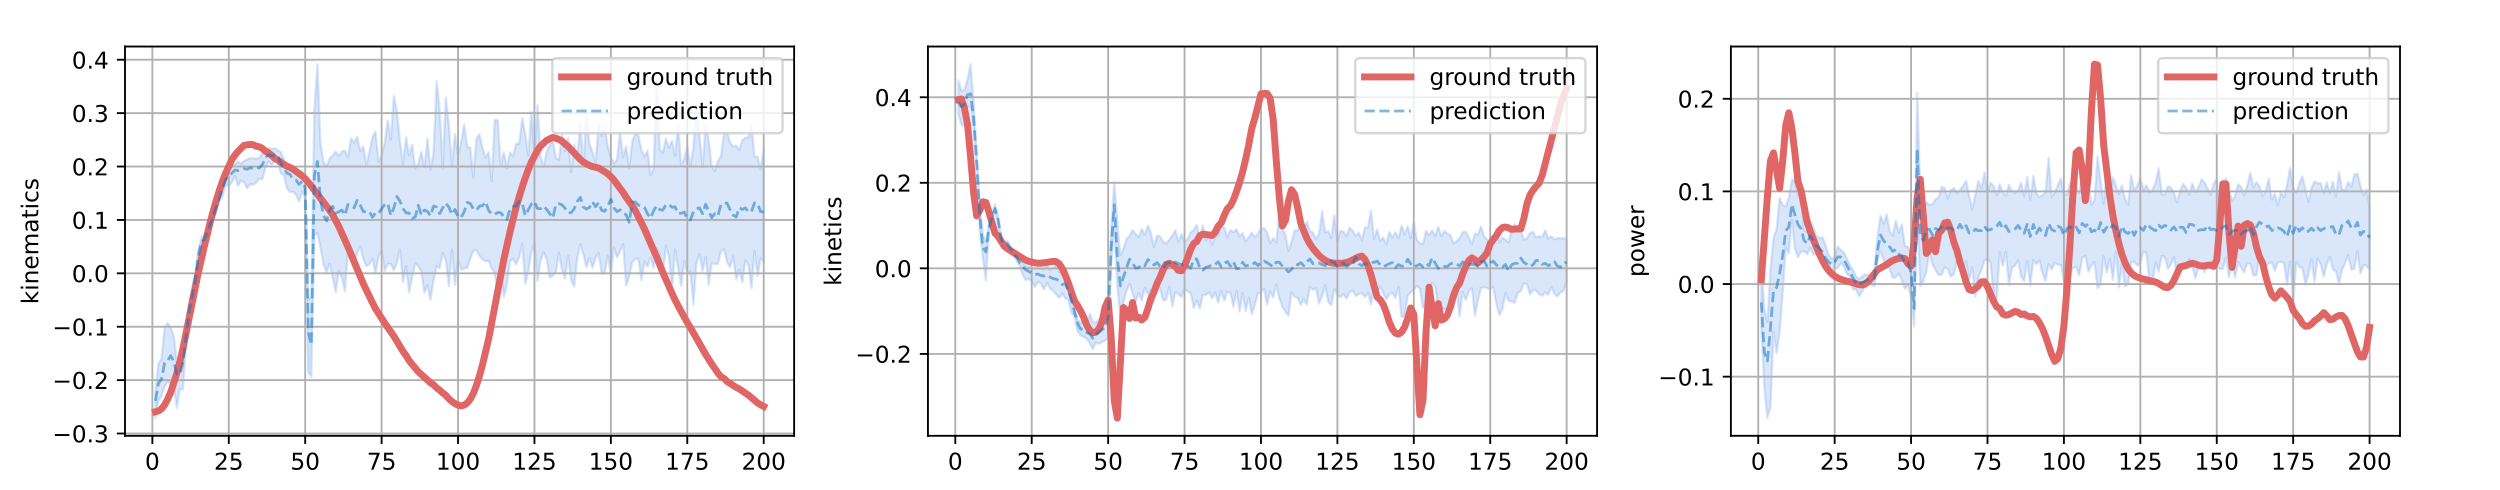 <?xml version="1.0" encoding="utf-8" standalone="no"?>
<!DOCTYPE svg PUBLIC "-//W3C//DTD SVG 1.1//EN"
  "http://www.w3.org/Graphics/SVG/1.1/DTD/svg11.dtd">
<!-- Created with matplotlib (https://matplotlib.org/) -->
<svg height="210.96pt" version="1.1" viewBox="0 0 1077.12 210.96" width="1077.12pt" xmlns="http://www.w3.org/2000/svg" xmlns:xlink="http://www.w3.org/1999/xlink">
 <defs>
  <style type="text/css">*{stroke-linecap:butt;stroke-linejoin:round;}</style>
 </defs>
 <g id="figure_1">
  <g id="patch_1">
   <path d="M 0 210.96 
L 1077.12 210.96 
L 1077.12 0 
L 0 0 
z
" style="fill:#ffffff;"/>
  </g>
  <g id="axes_1">
   <g id="patch_2">
    <path d="M 53.856 187.754 
L 342.144 187.754 
L 342.144 20.041 
L 53.856 20.041 
z
" style="fill:#ffffff;"/>
   </g>
   <g id="PolyCollection_1">
    <defs>
     <path d="M 66.96 -42.615 
L 66.96 -30.829 
L 68.277 -38.452 
L 69.594 -40.319 
L 70.911 -44.379 
L 72.228 -46.447 
L 73.545 -45.678 
L 74.862 -44.581 
L 76.179 -35.199 
L 77.496 -43.495 
L 78.813 -43.107 
L 80.13 -62.592 
L 81.447 -73.186 
L 82.764 -77.877 
L 84.081 -84.514 
L 85.398 -98.606 
L 86.715 -104.062 
L 88.032 -104.348 
L 89.349 -108.952 
L 90.666 -112.372 
L 91.983 -116.695 
L 93.3 -120.118 
L 94.617 -124.389 
L 95.934 -126.429 
L 97.251 -131.452 
L 98.568 -130.714 
L 99.885 -132.305 
L 101.202 -135.074 
L 102.519 -130.956 
L 103.836 -133.117 
L 105.153 -132.525 
L 106.47 -129.807 
L 107.787 -131.669 
L 109.104 -131.375 
L 110.421 -132.262 
L 111.737 -133.935 
L 113.054 -133.706 
L 114.371 -138.642 
L 115.688 -141.302 
L 117.005 -139.901 
L 118.322 -141.412 
L 119.639 -141.411 
L 120.956 -136.198 
L 122.273 -135.67 
L 123.59 -129.973 
L 124.907 -128.183 
L 126.224 -128.339 
L 127.541 -127.041 
L 128.858 -124.067 
L 130.175 -128.524 
L 131.492 -125.478 
L 132.809 -50.58 
L 134.126 -48.496 
L 135.443 -109.657 
L 136.76 -110.659 
L 138.077 -104.307 
L 139.394 -97.015 
L 140.711 -93.666 
L 142.028 -97.311 
L 143.345 -91.283 
L 144.662 -85.201 
L 145.979 -94.3 
L 147.296 -91.317 
L 148.613 -85.443 
L 149.93 -102.535 
L 151.247 -98.806 
L 152.564 -95.34 
L 153.881 -101.981 
L 155.198 -104.85 
L 156.515 -99.444 
L 157.832 -96.345 
L 159.149 -97.05 
L 160.466 -99.413 
L 161.783 -93.337 
L 163.1 -100.33 
L 164.417 -102.759 
L 165.734 -94.185 
L 167.051 -97.293 
L 168.368 -97.186 
L 169.685 -94.572 
L 171.002 -97.574 
L 172.319 -103.432 
L 173.636 -89.3 
L 174.953 -96.363 
L 176.27 -84.902 
L 177.587 -91.592 
L 178.904 -97.533 
L 180.221 -96.227 
L 181.538 -93.926 
L 182.855 -84.912 
L 184.172 -88.089 
L 185.489 -81.838 
L 186.806 -90.218 
L 188.123 -96.282 
L 189.44 -95.362 
L 190.757 -101.924 
L 192.074 -98.888 
L 193.391 -87.666 
L 194.708 -103.431 
L 196.025 -88.157 
L 197.342 -98.999 
L 198.658 -94.755 
L 199.975 -95.276 
L 201.292 -95.552 
L 202.609 -99.508 
L 203.926 -102.829 
L 205.243 -103.221 
L 206.56 -100.76 
L 207.877 -99.14 
L 209.194 -98.34 
L 210.511 -98.63 
L 211.828 -95.242 
L 213.145 -93.714 
L 214.462 -84.079 
L 215.779 -95.166 
L 217.096 -83.02 
L 218.413 -88.719 
L 219.73 -98.31 
L 221.047 -99.502 
L 222.364 -97.068 
L 223.681 -100.095 
L 224.998 -106.027 
L 226.315 -88.664 
L 227.632 -93.917 
L 228.949 -102.455 
L 230.266 -105.705 
L 231.583 -89.801 
L 232.9 -98.494 
L 234.217 -102.255 
L 235.534 -99.096 
L 236.851 -91.303 
L 238.168 -92.122 
L 239.485 -93.506 
L 240.802 -102.001 
L 242.119 -94.635 
L 243.436 -91.007 
L 244.753 -100.635 
L 246.07 -90.199 
L 247.387 -87.534 
L 248.704 -99.446 
L 250.021 -105.729 
L 251.338 -101.372 
L 252.655 -95.712 
L 253.972 -99.785 
L 255.289 -95.64 
L 256.606 -99.819 
L 257.923 -101.911 
L 259.24 -92.813 
L 260.557 -93.411 
L 261.874 -100.874 
L 263.191 -92.803 
L 264.508 -104.356 
L 265.825 -100.033 
L 267.142 -102.614 
L 268.459 -105.749 
L 269.776 -87.874 
L 271.093 -91.861 
L 272.41 -98.099 
L 273.727 -99.332 
L 275.044 -99.504 
L 276.361 -90.168 
L 277.678 -98.278 
L 278.995 -96.052 
L 280.312 -100.064 
L 281.629 -95.59 
L 282.946 -103.924 
L 284.263 -101.457 
L 285.579 -92.351 
L 286.896 -105.191 
L 288.213 -100.445 
L 289.53 -85.491 
L 290.847 -103.533 
L 292.164 -95.388 
L 293.481 -87.662 
L 294.798 -98.501 
L 296.115 -93.453 
L 297.432 -94.068 
L 298.749 -79.643 
L 300.066 -97.439 
L 301.383 -101.543 
L 302.7 -94.22 
L 304.017 -100.271 
L 305.334 -88.246 
L 306.651 -97.587 
L 307.968 -97.203 
L 309.285 -97.312 
L 310.602 -102.474 
L 311.919 -103.685 
L 313.236 -97.962 
L 314.553 -95.808 
L 315.87 -100.544 
L 317.187 -90.45 
L 318.504 -94.813 
L 319.821 -89.284 
L 321.138 -98.81 
L 322.455 -96.703 
L 323.772 -86.713 
L 325.089 -102.737 
L 326.406 -91.874 
L 327.723 -99.672 
L 329.04 -98.152 
L 329.04 -146.848 
L 329.04 -146.848 
L 327.723 -138 
L 326.406 -143.529 
L 325.089 -143.381 
L 323.772 -157.664 
L 322.455 -151.792 
L 321.138 -151.614 
L 319.821 -150.439 
L 318.504 -146.351 
L 317.187 -148.204 
L 315.87 -147.893 
L 314.553 -149.526 
L 313.236 -154.316 
L 311.919 -153.477 
L 310.602 -143.584 
L 309.285 -141.423 
L 307.968 -137.205 
L 306.651 -139.143 
L 305.334 -150.367 
L 304.017 -157.571 
L 302.7 -138.939 
L 301.383 -152.698 
L 300.066 -167.102 
L 298.749 -147.288 
L 297.432 -139.673 
L 296.115 -147.817 
L 294.798 -142.698 
L 293.481 -139.541 
L 292.164 -157.64 
L 290.847 -143.858 
L 289.53 -150.341 
L 288.213 -147.194 
L 286.896 -151.362 
L 285.579 -145.044 
L 284.263 -146.53 
L 282.946 -176.321 
L 281.629 -138.392 
L 280.312 -135.501 
L 278.995 -145.988 
L 277.678 -143.476 
L 276.361 -146.3 
L 275.044 -152.695 
L 273.727 -153.469 
L 272.41 -150.141 
L 271.093 -138.614 
L 269.776 -147.87 
L 268.459 -143.374 
L 267.142 -154.211 
L 265.825 -141.949 
L 264.508 -140.632 
L 263.191 -143.298 
L 261.874 -147.812 
L 260.557 -156.731 
L 259.24 -152.472 
L 257.923 -157.848 
L 256.606 -140.76 
L 255.289 -145.398 
L 253.972 -149.201 
L 252.655 -161.515 
L 251.338 -139.532 
L 250.021 -158.795 
L 248.704 -143.089 
L 247.387 -148.504 
L 246.07 -136.826 
L 244.753 -151.56 
L 243.436 -145.708 
L 242.119 -153.24 
L 240.802 -141.987 
L 239.485 -143.051 
L 238.168 -150.656 
L 236.851 -148.28 
L 235.534 -145.549 
L 234.217 -139.119 
L 232.9 -143.596 
L 231.583 -165.624 
L 230.266 -144.755 
L 228.949 -162.809 
L 227.632 -144.136 
L 226.315 -153.114 
L 224.998 -160.052 
L 223.681 -149.015 
L 222.364 -148.99 
L 221.047 -143.603 
L 219.73 -145.372 
L 218.413 -138.494 
L 217.096 -145.421 
L 215.779 -139.416 
L 214.462 -159.245 
L 213.145 -159.26 
L 211.828 -132.969 
L 210.511 -145.557 
L 209.194 -143.063 
L 207.877 -147.26 
L 206.56 -153.083 
L 205.243 -151.133 
L 203.926 -134.512 
L 202.609 -147.297 
L 201.292 -147.762 
L 199.975 -157.268 
L 198.658 -149.53 
L 197.342 -144.207 
L 196.025 -153.308 
L 194.708 -139.287 
L 193.391 -157.328 
L 192.074 -168.967 
L 190.757 -138.71 
L 189.44 -163.728 
L 188.123 -176.042 
L 186.806 -145.094 
L 185.489 -137.831 
L 184.172 -151.142 
L 182.855 -139.044 
L 181.538 -145.569 
L 180.221 -140.425 
L 178.904 -138.372 
L 177.587 -148.665 
L 176.27 -143.975 
L 174.953 -151.938 
L 173.636 -140.36 
L 172.319 -150.403 
L 171.002 -162.922 
L 169.685 -169.714 
L 168.368 -150.755 
L 167.051 -159.097 
L 165.734 -149.222 
L 164.417 -144.052 
L 163.1 -141.35 
L 161.783 -154.316 
L 160.466 -151.941 
L 159.149 -145.38 
L 157.832 -140.099 
L 156.515 -147.827 
L 155.198 -145.919 
L 153.881 -152.011 
L 152.564 -149.576 
L 151.247 -151.306 
L 149.93 -143.271 
L 148.613 -146.039 
L 147.296 -145.711 
L 145.979 -143.801 
L 144.662 -145.574 
L 143.345 -144.111 
L 142.028 -142.609 
L 140.711 -139.484 
L 139.394 -141.145 
L 138.077 -149.148 
L 136.76 -183.295 
L 135.443 -163.581 
L 134.126 -83.274 
L 132.809 -81.684 
L 131.492 -134.333 
L 130.175 -137.509 
L 128.858 -136.673 
L 127.541 -137.506 
L 126.224 -138.149 
L 124.907 -139.379 
L 123.59 -140.027 
L 122.273 -142.513 
L 120.956 -145.5 
L 119.639 -146.235 
L 118.322 -147.147 
L 117.005 -146.74 
L 115.688 -147.264 
L 114.371 -145.535 
L 113.054 -145.073 
L 111.737 -142.889 
L 110.421 -142.616 
L 109.104 -142.707 
L 107.787 -142.858 
L 106.47 -142.194 
L 105.153 -141.675 
L 103.836 -140.342 
L 102.519 -141.348 
L 101.202 -140.112 
L 99.885 -139.342 
L 98.568 -137.885 
L 97.251 -135.667 
L 95.934 -132.377 
L 94.617 -128.375 
L 93.3 -123.802 
L 91.983 -119.73 
L 90.666 -115.716 
L 89.349 -112.258 
L 88.032 -109.953 
L 86.715 -108.639 
L 85.398 -102.903 
L 84.081 -93.918 
L 82.764 -87.123 
L 81.447 -81.504 
L 80.13 -69.228 
L 78.813 -60.636 
L 77.496 -55.305 
L 76.179 -55.044 
L 74.862 -66.263 
L 73.545 -69.757 
L 72.228 -71.855 
L 70.911 -69.801 
L 69.594 -56.343 
L 68.277 -54.465 
L 66.96 -42.615 
z
" id="m47dd9881f6" style="stroke:#4a86e8;stroke-opacity:0.2;"/>
    </defs>
    <g clip-path="url(#p54d8d1b74a)">
     <use style="fill:#4a86e8;fill-opacity:0.2;stroke:#4a86e8;stroke-opacity:0.2;" x="0" xlink:href="#m47dd9881f6" y="210.96"/>
    </g>
   </g>
   <g id="matplotlib.axis_1">
    <g id="xtick_1">
     <g id="line2d_1">
      <path clip-path="url(#p54d8d1b74a)" d="M 65.643 187.754 
L 65.643 20.041 
" style="fill:none;stroke:#b0b0b0;stroke-linecap:square;stroke-width:0.8;"/>
     </g>
     <g id="line2d_2">
      <defs>
       <path d="M 0 0 
L 0 3.5 
" id="m14070035a6" style="stroke:#000000;stroke-width:0.8;"/>
      </defs>
      <g>
       <use style="stroke:#000000;stroke-width:0.8;" x="65.643" xlink:href="#m14070035a6" y="187.754"/>
      </g>
     </g>
     <g id="text_1">
      <!-- 0 -->
      <g transform="translate(62.462 202.353)scale(0.1 -0.1)">
       <defs>
        <path d="M 31.781 66.406 
Q 24.172 66.406 20.328 58.906 
Q 16.5 51.422 16.5 36.375 
Q 16.5 21.391 20.328 13.891 
Q 24.172 6.391 31.781 6.391 
Q 39.453 6.391 43.281 13.891 
Q 47.125 21.391 47.125 36.375 
Q 47.125 51.422 43.281 58.906 
Q 39.453 66.406 31.781 66.406 
z
M 31.781 74.219 
Q 44.047 74.219 50.516 64.516 
Q 56.984 54.828 56.984 36.375 
Q 56.984 17.969 50.516 8.266 
Q 44.047 -1.422 31.781 -1.422 
Q 19.531 -1.422 13.062 8.266 
Q 6.594 17.969 6.594 36.375 
Q 6.594 54.828 13.062 64.516 
Q 19.531 74.219 31.781 74.219 
z
" id="DejaVuSans-48"/>
       </defs>
       <use xlink:href="#DejaVuSans-48"/>
      </g>
     </g>
    </g>
    <g id="xtick_2">
     <g id="line2d_3">
      <path clip-path="url(#p54d8d1b74a)" d="M 98.568 187.754 
L 98.568 20.041 
" style="fill:none;stroke:#b0b0b0;stroke-linecap:square;stroke-width:0.8;"/>
     </g>
     <g id="line2d_4">
      <g>
       <use style="stroke:#000000;stroke-width:0.8;" x="98.568" xlink:href="#m14070035a6" y="187.754"/>
      </g>
     </g>
     <g id="text_2">
      <!-- 25 -->
      <g transform="translate(92.205 202.353)scale(0.1 -0.1)">
       <defs>
        <path d="M 19.188 8.297 
L 53.609 8.297 
L 53.609 0 
L 7.328 0 
L 7.328 8.297 
Q 12.938 14.109 22.625 23.891 
Q 32.328 33.688 34.812 36.531 
Q 39.547 41.844 41.422 45.531 
Q 43.312 49.219 43.312 52.781 
Q 43.312 58.594 39.234 62.25 
Q 35.156 65.922 28.609 65.922 
Q 23.969 65.922 18.812 64.312 
Q 13.672 62.703 7.812 59.422 
L 7.812 69.391 
Q 13.766 71.781 18.938 73 
Q 24.125 74.219 28.422 74.219 
Q 39.75 74.219 46.484 68.547 
Q 53.219 62.891 53.219 53.422 
Q 53.219 48.922 51.531 44.891 
Q 49.859 40.875 45.406 35.406 
Q 44.188 33.984 37.641 27.219 
Q 31.109 20.453 19.188 8.297 
z
" id="DejaVuSans-50"/>
        <path d="M 10.797 72.906 
L 49.516 72.906 
L 49.516 64.594 
L 19.828 64.594 
L 19.828 46.734 
Q 21.969 47.469 24.109 47.828 
Q 26.266 48.188 28.422 48.188 
Q 40.625 48.188 47.75 41.5 
Q 54.891 34.812 54.891 23.391 
Q 54.891 11.625 47.562 5.094 
Q 40.234 -1.422 26.906 -1.422 
Q 22.312 -1.422 17.547 -0.641 
Q 12.797 0.141 7.719 1.703 
L 7.719 11.625 
Q 12.109 9.234 16.797 8.062 
Q 21.484 6.891 26.703 6.891 
Q 35.156 6.891 40.078 11.328 
Q 45.016 15.766 45.016 23.391 
Q 45.016 31 40.078 35.438 
Q 35.156 39.891 26.703 39.891 
Q 22.75 39.891 18.812 39.016 
Q 14.891 38.141 10.797 36.281 
z
" id="DejaVuSans-53"/>
       </defs>
       <use xlink:href="#DejaVuSans-50"/>
       <use x="63.623" xlink:href="#DejaVuSans-53"/>
      </g>
     </g>
    </g>
    <g id="xtick_3">
     <g id="line2d_5">
      <path clip-path="url(#p54d8d1b74a)" d="M 131.492 187.754 
L 131.492 20.041 
" style="fill:none;stroke:#b0b0b0;stroke-linecap:square;stroke-width:0.8;"/>
     </g>
     <g id="line2d_6">
      <g>
       <use style="stroke:#000000;stroke-width:0.8;" x="131.492" xlink:href="#m14070035a6" y="187.754"/>
      </g>
     </g>
     <g id="text_3">
      <!-- 50 -->
      <g transform="translate(125.13 202.353)scale(0.1 -0.1)">
       <use xlink:href="#DejaVuSans-53"/>
       <use x="63.623" xlink:href="#DejaVuSans-48"/>
      </g>
     </g>
    </g>
    <g id="xtick_4">
     <g id="line2d_7">
      <path clip-path="url(#p54d8d1b74a)" d="M 164.417 187.754 
L 164.417 20.041 
" style="fill:none;stroke:#b0b0b0;stroke-linecap:square;stroke-width:0.8;"/>
     </g>
     <g id="line2d_8">
      <g>
       <use style="stroke:#000000;stroke-width:0.8;" x="164.417" xlink:href="#m14070035a6" y="187.754"/>
      </g>
     </g>
     <g id="text_4">
      <!-- 75 -->
      <g transform="translate(158.054 202.353)scale(0.1 -0.1)">
       <defs>
        <path d="M 8.203 72.906 
L 55.078 72.906 
L 55.078 68.703 
L 28.609 0 
L 18.312 0 
L 43.219 64.594 
L 8.203 64.594 
z
" id="DejaVuSans-55"/>
       </defs>
       <use xlink:href="#DejaVuSans-55"/>
       <use x="63.623" xlink:href="#DejaVuSans-53"/>
      </g>
     </g>
    </g>
    <g id="xtick_5">
     <g id="line2d_9">
      <path clip-path="url(#p54d8d1b74a)" d="M 197.342 187.754 
L 197.342 20.041 
" style="fill:none;stroke:#b0b0b0;stroke-linecap:square;stroke-width:0.8;"/>
     </g>
     <g id="line2d_10">
      <g>
       <use style="stroke:#000000;stroke-width:0.8;" x="197.342" xlink:href="#m14070035a6" y="187.754"/>
      </g>
     </g>
     <g id="text_5">
      <!-- 100 -->
      <g transform="translate(187.798 202.353)scale(0.1 -0.1)">
       <defs>
        <path d="M 12.406 8.297 
L 28.516 8.297 
L 28.516 63.922 
L 10.984 60.406 
L 10.984 69.391 
L 28.422 72.906 
L 38.281 72.906 
L 38.281 8.297 
L 54.391 8.297 
L 54.391 0 
L 12.406 0 
z
" id="DejaVuSans-49"/>
       </defs>
       <use xlink:href="#DejaVuSans-49"/>
       <use x="63.623" xlink:href="#DejaVuSans-48"/>
       <use x="127.246" xlink:href="#DejaVuSans-48"/>
      </g>
     </g>
    </g>
    <g id="xtick_6">
     <g id="line2d_11">
      <path clip-path="url(#p54d8d1b74a)" d="M 230.266 187.754 
L 230.266 20.041 
" style="fill:none;stroke:#b0b0b0;stroke-linecap:square;stroke-width:0.8;"/>
     </g>
     <g id="line2d_12">
      <g>
       <use style="stroke:#000000;stroke-width:0.8;" x="230.266" xlink:href="#m14070035a6" y="187.754"/>
      </g>
     </g>
     <g id="text_6">
      <!-- 125 -->
      <g transform="translate(220.722 202.353)scale(0.1 -0.1)">
       <use xlink:href="#DejaVuSans-49"/>
       <use x="63.623" xlink:href="#DejaVuSans-50"/>
       <use x="127.246" xlink:href="#DejaVuSans-53"/>
      </g>
     </g>
    </g>
    <g id="xtick_7">
     <g id="line2d_13">
      <path clip-path="url(#p54d8d1b74a)" d="M 263.191 187.754 
L 263.191 20.041 
" style="fill:none;stroke:#b0b0b0;stroke-linecap:square;stroke-width:0.8;"/>
     </g>
     <g id="line2d_14">
      <g>
       <use style="stroke:#000000;stroke-width:0.8;" x="263.191" xlink:href="#m14070035a6" y="187.754"/>
      </g>
     </g>
     <g id="text_7">
      <!-- 150 -->
      <g transform="translate(253.647 202.353)scale(0.1 -0.1)">
       <use xlink:href="#DejaVuSans-49"/>
       <use x="63.623" xlink:href="#DejaVuSans-53"/>
       <use x="127.246" xlink:href="#DejaVuSans-48"/>
      </g>
     </g>
    </g>
    <g id="xtick_8">
     <g id="line2d_15">
      <path clip-path="url(#p54d8d1b74a)" d="M 296.115 187.754 
L 296.115 20.041 
" style="fill:none;stroke:#b0b0b0;stroke-linecap:square;stroke-width:0.8;"/>
     </g>
     <g id="line2d_16">
      <g>
       <use style="stroke:#000000;stroke-width:0.8;" x="296.115" xlink:href="#m14070035a6" y="187.754"/>
      </g>
     </g>
     <g id="text_8">
      <!-- 175 -->
      <g transform="translate(286.572 202.353)scale(0.1 -0.1)">
       <use xlink:href="#DejaVuSans-49"/>
       <use x="63.623" xlink:href="#DejaVuSans-55"/>
       <use x="127.246" xlink:href="#DejaVuSans-53"/>
      </g>
     </g>
    </g>
    <g id="xtick_9">
     <g id="line2d_17">
      <path clip-path="url(#p54d8d1b74a)" d="M 329.04 187.754 
L 329.04 20.041 
" style="fill:none;stroke:#b0b0b0;stroke-linecap:square;stroke-width:0.8;"/>
     </g>
     <g id="line2d_18">
      <g>
       <use style="stroke:#000000;stroke-width:0.8;" x="329.04" xlink:href="#m14070035a6" y="187.754"/>
      </g>
     </g>
     <g id="text_9">
      <!-- 200 -->
      <g transform="translate(319.496 202.353)scale(0.1 -0.1)">
       <use xlink:href="#DejaVuSans-50"/>
       <use x="63.623" xlink:href="#DejaVuSans-48"/>
       <use x="127.246" xlink:href="#DejaVuSans-48"/>
      </g>
     </g>
    </g>
   </g>
   <g id="matplotlib.axis_2">
    <g id="ytick_1">
     <g id="line2d_19">
      <path clip-path="url(#p54d8d1b74a)" d="M 53.856 186.772 
L 342.144 186.772 
" style="fill:none;stroke:#b0b0b0;stroke-linecap:square;stroke-width:0.8;"/>
     </g>
     <g id="line2d_20">
      <defs>
       <path d="M 0 0 
L -3.5 0 
" id="mf8417f1f08" style="stroke:#000000;stroke-width:0.8;"/>
      </defs>
      <g>
       <use style="stroke:#000000;stroke-width:0.8;" x="53.856" xlink:href="#mf8417f1f08" y="186.772"/>
      </g>
     </g>
     <g id="text_10">
      <!-- −0.3 -->
      <g transform="translate(22.573 190.572)scale(0.1 -0.1)">
       <defs>
        <path d="M 10.594 35.5 
L 73.188 35.5 
L 73.188 27.203 
L 10.594 27.203 
z
" id="DejaVuSans-8722"/>
        <path d="M 10.688 12.406 
L 21 12.406 
L 21 0 
L 10.688 0 
z
" id="DejaVuSans-46"/>
        <path d="M 40.578 39.312 
Q 47.656 37.797 51.625 33 
Q 55.609 28.219 55.609 21.188 
Q 55.609 10.406 48.188 4.484 
Q 40.766 -1.422 27.094 -1.422 
Q 22.516 -1.422 17.656 -0.516 
Q 12.797 0.391 7.625 2.203 
L 7.625 11.719 
Q 11.719 9.328 16.594 8.109 
Q 21.484 6.891 26.812 6.891 
Q 36.078 6.891 40.938 10.547 
Q 45.797 14.203 45.797 21.188 
Q 45.797 27.641 41.281 31.266 
Q 36.766 34.906 28.719 34.906 
L 20.219 34.906 
L 20.219 43.016 
L 29.109 43.016 
Q 36.375 43.016 40.234 45.922 
Q 44.094 48.828 44.094 54.297 
Q 44.094 59.906 40.109 62.906 
Q 36.141 65.922 28.719 65.922 
Q 24.656 65.922 20.016 65.031 
Q 15.375 64.156 9.812 62.312 
L 9.812 71.094 
Q 15.438 72.656 20.344 73.438 
Q 25.25 74.219 29.594 74.219 
Q 40.828 74.219 47.359 69.109 
Q 53.906 64.016 53.906 55.328 
Q 53.906 49.266 50.438 45.094 
Q 46.969 40.922 40.578 39.312 
z
" id="DejaVuSans-51"/>
       </defs>
       <use xlink:href="#DejaVuSans-8722"/>
       <use x="83.789" xlink:href="#DejaVuSans-48"/>
       <use x="147.412" xlink:href="#DejaVuSans-46"/>
       <use x="179.199" xlink:href="#DejaVuSans-51"/>
      </g>
     </g>
    </g>
    <g id="ytick_2">
     <g id="line2d_21">
      <path clip-path="url(#p54d8d1b74a)" d="M 53.856 163.769 
L 342.144 163.769 
" style="fill:none;stroke:#b0b0b0;stroke-linecap:square;stroke-width:0.8;"/>
     </g>
     <g id="line2d_22">
      <g>
       <use style="stroke:#000000;stroke-width:0.8;" x="53.856" xlink:href="#mf8417f1f08" y="163.769"/>
      </g>
     </g>
     <g id="text_11">
      <!-- −0.2 -->
      <g transform="translate(22.573 167.568)scale(0.1 -0.1)">
       <use xlink:href="#DejaVuSans-8722"/>
       <use x="83.789" xlink:href="#DejaVuSans-48"/>
       <use x="147.412" xlink:href="#DejaVuSans-46"/>
       <use x="179.199" xlink:href="#DejaVuSans-50"/>
      </g>
     </g>
    </g>
    <g id="ytick_3">
     <g id="line2d_23">
      <path clip-path="url(#p54d8d1b74a)" d="M 53.856 140.766 
L 342.144 140.766 
" style="fill:none;stroke:#b0b0b0;stroke-linecap:square;stroke-width:0.8;"/>
     </g>
     <g id="line2d_24">
      <g>
       <use style="stroke:#000000;stroke-width:0.8;" x="53.856" xlink:href="#mf8417f1f08" y="140.766"/>
      </g>
     </g>
     <g id="text_12">
      <!-- −0.1 -->
      <g transform="translate(22.573 144.565)scale(0.1 -0.1)">
       <use xlink:href="#DejaVuSans-8722"/>
       <use x="83.789" xlink:href="#DejaVuSans-48"/>
       <use x="147.412" xlink:href="#DejaVuSans-46"/>
       <use x="179.199" xlink:href="#DejaVuSans-49"/>
      </g>
     </g>
    </g>
    <g id="ytick_4">
     <g id="line2d_25">
      <path clip-path="url(#p54d8d1b74a)" d="M 53.856 117.762 
L 342.144 117.762 
" style="fill:none;stroke:#b0b0b0;stroke-linecap:square;stroke-width:0.8;"/>
     </g>
     <g id="line2d_26">
      <g>
       <use style="stroke:#000000;stroke-width:0.8;" x="53.856" xlink:href="#mf8417f1f08" y="117.762"/>
      </g>
     </g>
     <g id="text_13">
      <!-- 0.0 -->
      <g transform="translate(30.953 121.562)scale(0.1 -0.1)">
       <use xlink:href="#DejaVuSans-48"/>
       <use x="63.623" xlink:href="#DejaVuSans-46"/>
       <use x="95.41" xlink:href="#DejaVuSans-48"/>
      </g>
     </g>
    </g>
    <g id="ytick_5">
     <g id="line2d_27">
      <path clip-path="url(#p54d8d1b74a)" d="M 53.856 94.759 
L 342.144 94.759 
" style="fill:none;stroke:#b0b0b0;stroke-linecap:square;stroke-width:0.8;"/>
     </g>
     <g id="line2d_28">
      <g>
       <use style="stroke:#000000;stroke-width:0.8;" x="53.856" xlink:href="#mf8417f1f08" y="94.759"/>
      </g>
     </g>
     <g id="text_14">
      <!-- 0.1 -->
      <g transform="translate(30.953 98.558)scale(0.1 -0.1)">
       <use xlink:href="#DejaVuSans-48"/>
       <use x="63.623" xlink:href="#DejaVuSans-46"/>
       <use x="95.41" xlink:href="#DejaVuSans-49"/>
      </g>
     </g>
    </g>
    <g id="ytick_6">
     <g id="line2d_29">
      <path clip-path="url(#p54d8d1b74a)" d="M 53.856 71.756 
L 342.144 71.756 
" style="fill:none;stroke:#b0b0b0;stroke-linecap:square;stroke-width:0.8;"/>
     </g>
     <g id="line2d_30">
      <g>
       <use style="stroke:#000000;stroke-width:0.8;" x="53.856" xlink:href="#mf8417f1f08" y="71.756"/>
      </g>
     </g>
     <g id="text_15">
      <!-- 0.2 -->
      <g transform="translate(30.953 75.555)scale(0.1 -0.1)">
       <use xlink:href="#DejaVuSans-48"/>
       <use x="63.623" xlink:href="#DejaVuSans-46"/>
       <use x="95.41" xlink:href="#DejaVuSans-50"/>
      </g>
     </g>
    </g>
    <g id="ytick_7">
     <g id="line2d_31">
      <path clip-path="url(#p54d8d1b74a)" d="M 53.856 48.752 
L 342.144 48.752 
" style="fill:none;stroke:#b0b0b0;stroke-linecap:square;stroke-width:0.8;"/>
     </g>
     <g id="line2d_32">
      <g>
       <use style="stroke:#000000;stroke-width:0.8;" x="53.856" xlink:href="#mf8417f1f08" y="48.752"/>
      </g>
     </g>
     <g id="text_16">
      <!-- 0.3 -->
      <g transform="translate(30.953 52.552)scale(0.1 -0.1)">
       <use xlink:href="#DejaVuSans-48"/>
       <use x="63.623" xlink:href="#DejaVuSans-46"/>
       <use x="95.41" xlink:href="#DejaVuSans-51"/>
      </g>
     </g>
    </g>
    <g id="ytick_8">
     <g id="line2d_33">
      <path clip-path="url(#p54d8d1b74a)" d="M 53.856 25.749 
L 342.144 25.749 
" style="fill:none;stroke:#b0b0b0;stroke-linecap:square;stroke-width:0.8;"/>
     </g>
     <g id="line2d_34">
      <g>
       <use style="stroke:#000000;stroke-width:0.8;" x="53.856" xlink:href="#mf8417f1f08" y="25.749"/>
      </g>
     </g>
     <g id="text_17">
      <!-- 0.4 -->
      <g transform="translate(30.953 29.548)scale(0.1 -0.1)">
       <defs>
        <path d="M 37.797 64.312 
L 12.891 25.391 
L 37.797 25.391 
z
M 35.203 72.906 
L 47.609 72.906 
L 47.609 25.391 
L 58.016 25.391 
L 58.016 17.188 
L 47.609 17.188 
L 47.609 0 
L 37.797 0 
L 37.797 17.188 
L 4.891 17.188 
L 4.891 26.703 
z
" id="DejaVuSans-52"/>
       </defs>
       <use xlink:href="#DejaVuSans-48"/>
       <use x="63.623" xlink:href="#DejaVuSans-46"/>
       <use x="95.41" xlink:href="#DejaVuSans-52"/>
      </g>
     </g>
    </g>
    <g id="text_18">
     <!-- kinematics -->
     <g transform="translate(16.494 131.065)rotate(-90)scale(0.1 -0.1)">
      <defs>
       <path d="M 9.078 75.984 
L 18.109 75.984 
L 18.109 31.109 
L 44.922 54.688 
L 56.391 54.688 
L 27.391 29.109 
L 57.625 0 
L 45.906 0 
L 18.109 26.703 
L 18.109 0 
L 9.078 0 
z
" id="DejaVuSans-107"/>
       <path d="M 9.422 54.688 
L 18.406 54.688 
L 18.406 0 
L 9.422 0 
z
M 9.422 75.984 
L 18.406 75.984 
L 18.406 64.594 
L 9.422 64.594 
z
" id="DejaVuSans-105"/>
       <path d="M 54.891 33.016 
L 54.891 0 
L 45.906 0 
L 45.906 32.719 
Q 45.906 40.484 42.875 44.328 
Q 39.844 48.188 33.797 48.188 
Q 26.516 48.188 22.312 43.547 
Q 18.109 38.922 18.109 30.906 
L 18.109 0 
L 9.078 0 
L 9.078 54.688 
L 18.109 54.688 
L 18.109 46.188 
Q 21.344 51.125 25.703 53.562 
Q 30.078 56 35.797 56 
Q 45.219 56 50.047 50.172 
Q 54.891 44.344 54.891 33.016 
z
" id="DejaVuSans-110"/>
       <path d="M 56.203 29.594 
L 56.203 25.203 
L 14.891 25.203 
Q 15.484 15.922 20.484 11.062 
Q 25.484 6.203 34.422 6.203 
Q 39.594 6.203 44.453 7.469 
Q 49.312 8.734 54.109 11.281 
L 54.109 2.781 
Q 49.266 0.734 44.188 -0.344 
Q 39.109 -1.422 33.891 -1.422 
Q 20.797 -1.422 13.156 6.188 
Q 5.516 13.812 5.516 26.812 
Q 5.516 40.234 12.766 48.109 
Q 20.016 56 32.328 56 
Q 43.359 56 49.781 48.891 
Q 56.203 41.797 56.203 29.594 
z
M 47.219 32.234 
Q 47.125 39.594 43.094 43.984 
Q 39.062 48.391 32.422 48.391 
Q 24.906 48.391 20.391 44.141 
Q 15.875 39.891 15.188 32.172 
z
" id="DejaVuSans-101"/>
       <path d="M 52 44.188 
Q 55.375 50.25 60.062 53.125 
Q 64.75 56 71.094 56 
Q 79.641 56 84.281 50.016 
Q 88.922 44.047 88.922 33.016 
L 88.922 0 
L 79.891 0 
L 79.891 32.719 
Q 79.891 40.578 77.094 44.375 
Q 74.312 48.188 68.609 48.188 
Q 61.625 48.188 57.562 43.547 
Q 53.516 38.922 53.516 30.906 
L 53.516 0 
L 44.484 0 
L 44.484 32.719 
Q 44.484 40.625 41.703 44.406 
Q 38.922 48.188 33.109 48.188 
Q 26.219 48.188 22.156 43.531 
Q 18.109 38.875 18.109 30.906 
L 18.109 0 
L 9.078 0 
L 9.078 54.688 
L 18.109 54.688 
L 18.109 46.188 
Q 21.188 51.219 25.484 53.609 
Q 29.781 56 35.688 56 
Q 41.656 56 45.828 52.969 
Q 50 49.953 52 44.188 
z
" id="DejaVuSans-109"/>
       <path d="M 34.281 27.484 
Q 23.391 27.484 19.188 25 
Q 14.984 22.516 14.984 16.5 
Q 14.984 11.719 18.141 8.906 
Q 21.297 6.109 26.703 6.109 
Q 34.188 6.109 38.703 11.406 
Q 43.219 16.703 43.219 25.484 
L 43.219 27.484 
z
M 52.203 31.203 
L 52.203 0 
L 43.219 0 
L 43.219 8.297 
Q 40.141 3.328 35.547 0.953 
Q 30.953 -1.422 24.312 -1.422 
Q 15.922 -1.422 10.953 3.297 
Q 6 8.016 6 15.922 
Q 6 25.141 12.172 29.828 
Q 18.359 34.516 30.609 34.516 
L 43.219 34.516 
L 43.219 35.406 
Q 43.219 41.609 39.141 45 
Q 35.062 48.391 27.688 48.391 
Q 23 48.391 18.547 47.266 
Q 14.109 46.141 10.016 43.891 
L 10.016 52.203 
Q 14.938 54.109 19.578 55.047 
Q 24.219 56 28.609 56 
Q 40.484 56 46.344 49.844 
Q 52.203 43.703 52.203 31.203 
z
" id="DejaVuSans-97"/>
       <path d="M 18.312 70.219 
L 18.312 54.688 
L 36.812 54.688 
L 36.812 47.703 
L 18.312 47.703 
L 18.312 18.016 
Q 18.312 11.328 20.141 9.422 
Q 21.969 7.516 27.594 7.516 
L 36.812 7.516 
L 36.812 0 
L 27.594 0 
Q 17.188 0 13.234 3.875 
Q 9.281 7.766 9.281 18.016 
L 9.281 47.703 
L 2.688 47.703 
L 2.688 54.688 
L 9.281 54.688 
L 9.281 70.219 
z
" id="DejaVuSans-116"/>
       <path d="M 48.781 52.594 
L 48.781 44.188 
Q 44.969 46.297 41.141 47.344 
Q 37.312 48.391 33.406 48.391 
Q 24.656 48.391 19.812 42.844 
Q 14.984 37.312 14.984 27.297 
Q 14.984 17.281 19.812 11.734 
Q 24.656 6.203 33.406 6.203 
Q 37.312 6.203 41.141 7.25 
Q 44.969 8.297 48.781 10.406 
L 48.781 2.094 
Q 45.016 0.344 40.984 -0.531 
Q 36.969 -1.422 32.422 -1.422 
Q 20.062 -1.422 12.781 6.344 
Q 5.516 14.109 5.516 27.297 
Q 5.516 40.672 12.859 48.328 
Q 20.219 56 33.016 56 
Q 37.156 56 41.109 55.141 
Q 45.062 54.297 48.781 52.594 
z
" id="DejaVuSans-99"/>
       <path d="M 44.281 53.078 
L 44.281 44.578 
Q 40.484 46.531 36.375 47.5 
Q 32.281 48.484 27.875 48.484 
Q 21.188 48.484 17.844 46.438 
Q 14.5 44.391 14.5 40.281 
Q 14.5 37.156 16.891 35.375 
Q 19.281 33.594 26.516 31.984 
L 29.594 31.297 
Q 39.156 29.25 43.188 25.516 
Q 47.219 21.781 47.219 15.094 
Q 47.219 7.469 41.188 3.016 
Q 35.156 -1.422 24.609 -1.422 
Q 20.219 -1.422 15.453 -0.562 
Q 10.688 0.297 5.422 2 
L 5.422 11.281 
Q 10.406 8.688 15.234 7.391 
Q 20.062 6.109 24.812 6.109 
Q 31.156 6.109 34.562 8.281 
Q 37.984 10.453 37.984 14.406 
Q 37.984 18.062 35.516 20.016 
Q 33.062 21.969 24.703 23.781 
L 21.578 24.516 
Q 13.234 26.266 9.516 29.906 
Q 5.812 33.547 5.812 39.891 
Q 5.812 47.609 11.281 51.797 
Q 16.75 56 26.812 56 
Q 31.781 56 36.172 55.266 
Q 40.578 54.547 44.281 53.078 
z
" id="DejaVuSans-115"/>
      </defs>
      <use xlink:href="#DejaVuSans-107"/>
      <use x="57.91" xlink:href="#DejaVuSans-105"/>
      <use x="85.693" xlink:href="#DejaVuSans-110"/>
      <use x="149.072" xlink:href="#DejaVuSans-101"/>
      <use x="210.596" xlink:href="#DejaVuSans-109"/>
      <use x="308.008" xlink:href="#DejaVuSans-97"/>
      <use x="369.287" xlink:href="#DejaVuSans-116"/>
      <use x="408.496" xlink:href="#DejaVuSans-105"/>
      <use x="436.279" xlink:href="#DejaVuSans-99"/>
      <use x="491.26" xlink:href="#DejaVuSans-115"/>
     </g>
    </g>
   </g>
   <g id="line2d_35">
    <path clip-path="url(#p54d8d1b74a)" d="M 66.96 177.414 
L 68.277 177.08 
L 69.594 176.174 
L 70.911 174.492 
L 72.228 171.936 
L 73.545 169.039 
L 76.179 160.83 
L 77.496 155.862 
L 78.813 150.228 
L 85.398 117.654 
L 88.032 106.204 
L 90.666 95.269 
L 93.3 85.851 
L 94.617 81.682 
L 95.934 77.899 
L 97.251 74.507 
L 99.885 68.8 
L 101.202 66.863 
L 102.519 65.265 
L 105.153 62.615 
L 107.787 62.205 
L 109.104 62.329 
L 110.421 63.025 
L 111.737 63.247 
L 113.054 63.981 
L 114.371 65.127 
L 115.688 65.895 
L 117.005 66.89 
L 118.322 68.231 
L 119.639 68.926 
L 122.273 70.837 
L 123.59 71.582 
L 124.907 72.133 
L 126.224 72.85 
L 130.175 75.815 
L 131.492 76.999 
L 132.809 78.499 
L 142.028 90.568 
L 143.345 92.554 
L 145.979 97.575 
L 149.93 106.408 
L 156.515 122.204 
L 160.466 130.434 
L 161.783 132.961 
L 165.734 139.167 
L 169.685 144.823 
L 173.636 151.419 
L 174.953 153.189 
L 176.27 155.397 
L 180.221 160.159 
L 185.489 164.94 
L 186.806 165.777 
L 188.123 167.126 
L 189.44 168.114 
L 190.757 169.309 
L 192.074 170.337 
L 193.391 171.819 
L 194.708 172.97 
L 196.025 173.897 
L 197.342 174.563 
L 198.658 174.898 
L 199.975 174.521 
L 201.292 173.667 
L 202.609 171.964 
L 203.926 169.534 
L 205.243 166.114 
L 206.56 161.982 
L 207.877 157.21 
L 210.511 146.013 
L 217.096 111.674 
L 219.73 99.865 
L 222.364 89.18 
L 224.998 80.55 
L 226.315 76.596 
L 227.632 73.039 
L 228.949 69.813 
L 231.583 64.764 
L 232.9 62.919 
L 235.534 60.46 
L 238.168 59.195 
L 239.485 59.547 
L 240.802 60.07 
L 242.119 60.756 
L 243.436 62.012 
L 244.753 63.072 
L 250.021 68.701 
L 251.338 69.784 
L 252.655 70.598 
L 253.972 71.281 
L 255.289 71.78 
L 257.923 72.387 
L 260.557 73.993 
L 261.874 74.925 
L 263.191 76.113 
L 264.508 77.57 
L 268.459 82.902 
L 269.776 84.97 
L 272.41 88.714 
L 273.727 90.746 
L 277.678 98.687 
L 280.312 104.811 
L 282.946 110.793 
L 285.579 117.397 
L 289.53 126.394 
L 290.847 129.244 
L 293.481 134.22 
L 296.115 138.984 
L 297.432 141.102 
L 304.017 152.658 
L 306.651 156.873 
L 307.968 158.689 
L 309.285 160.725 
L 310.602 162.295 
L 311.919 163.042 
L 313.236 164.339 
L 317.187 166.914 
L 318.504 167.559 
L 322.455 170.243 
L 326.406 173.579 
L 327.723 174.411 
L 329.04 175.102 
L 329.04 175.102 
" style="fill:none;stroke:#e06666;stroke-linecap:square;stroke-width:3;"/>
   </g>
   <g id="line2d_36">
    <path clip-path="url(#p54d8d1b74a)" d="M 66.96 172.729 
L 68.277 165.075 
L 69.594 163.374 
L 70.911 156.336 
L 72.228 155.426 
L 73.545 153.211 
L 74.862 155.782 
L 76.179 161.103 
L 77.496 161.154 
L 78.813 156.248 
L 81.447 134.637 
L 82.764 127.552 
L 84.081 121.685 
L 85.398 110.564 
L 86.715 104.304 
L 88.032 103.214 
L 90.666 96.554 
L 95.934 81.024 
L 97.251 77.434 
L 98.568 75.791 
L 99.885 74.664 
L 101.202 73.239 
L 102.519 73.502 
L 105.153 72.654 
L 106.47 72.942 
L 107.787 72.258 
L 109.104 72.561 
L 110.421 72.121 
L 111.737 72.369 
L 113.054 70.895 
L 114.371 68.025 
L 115.688 66.677 
L 117.005 67.032 
L 118.322 66.872 
L 119.639 67.105 
L 120.956 70.198 
L 123.59 74.583 
L 124.907 75.084 
L 126.224 77.171 
L 127.541 77.576 
L 128.858 79.473 
L 130.175 78.114 
L 131.492 80.915 
L 132.809 142.96 
L 134.126 148.553 
L 135.443 75.526 
L 136.76 69.612 
L 138.077 86.322 
L 139.394 92.793 
L 140.711 95.199 
L 142.028 90.367 
L 143.345 88.886 
L 144.662 91.839 
L 145.979 91.242 
L 147.296 90.509 
L 148.613 92.689 
L 149.93 88.097 
L 151.247 88.391 
L 152.564 89.555 
L 153.881 86.33 
L 155.198 88.46 
L 156.515 91.141 
L 157.832 91.319 
L 159.149 91.168 
L 160.466 93.584 
L 161.783 91.694 
L 163.1 91.967 
L 164.417 89.933 
L 165.734 88.179 
L 167.051 87.583 
L 168.368 92.83 
L 169.685 89.568 
L 171.002 84.676 
L 172.319 86.661 
L 173.636 89.851 
L 174.953 91.741 
L 176.27 91.787 
L 177.587 94.134 
L 178.904 93.477 
L 180.221 88.468 
L 181.538 92.686 
L 182.855 90.48 
L 184.172 91.088 
L 185.489 92.987 
L 186.806 88.796 
L 188.123 89.22 
L 189.44 92.025 
L 190.757 89.49 
L 192.074 87.556 
L 193.391 89.226 
L 194.708 92.386 
L 196.025 90.227 
L 197.342 93.451 
L 198.658 93.621 
L 199.975 91.313 
L 201.292 87.207 
L 202.609 87.662 
L 203.926 89.991 
L 205.243 90.602 
L 206.56 88.8 
L 207.877 88.616 
L 209.194 86.978 
L 210.511 90.583 
L 211.828 92.295 
L 213.145 92.312 
L 214.462 91.57 
L 215.779 91.685 
L 217.096 93.4 
L 218.413 94.562 
L 219.73 90.123 
L 221.047 89.057 
L 222.364 88.749 
L 223.681 86.7 
L 224.998 87.522 
L 226.315 92.862 
L 228.949 87.886 
L 230.266 86.895 
L 231.583 89.83 
L 232.9 89.914 
L 234.217 88.769 
L 235.534 90.224 
L 238.168 93.914 
L 239.485 88.095 
L 240.802 87.741 
L 242.119 88.254 
L 243.436 89.721 
L 244.753 91.686 
L 246.07 91.661 
L 247.387 89.945 
L 248.704 86.861 
L 250.021 85.04 
L 251.338 89.129 
L 252.655 90.114 
L 253.972 89.369 
L 255.289 86.983 
L 256.606 89.053 
L 257.923 87.286 
L 259.24 90.623 
L 260.557 91.018 
L 261.874 88.68 
L 263.191 85.829 
L 264.508 89.514 
L 265.825 91.185 
L 267.142 90.411 
L 268.459 91.826 
L 269.776 92.524 
L 271.093 95.772 
L 272.41 87.071 
L 273.727 87.098 
L 275.044 88.396 
L 276.361 88.759 
L 277.678 89.328 
L 278.995 92.161 
L 280.312 93.915 
L 281.629 90.767 
L 282.946 88.678 
L 284.263 90.35 
L 285.579 90.507 
L 286.896 88.306 
L 288.213 88.048 
L 289.53 89.317 
L 290.847 89.078 
L 292.164 91.984 
L 293.481 91.881 
L 294.798 91.367 
L 296.115 94.332 
L 297.432 94.825 
L 298.749 91.208 
L 300.066 89.94 
L 301.383 89.546 
L 302.7 92.077 
L 304.017 88.004 
L 306.651 93.756 
L 307.968 92.036 
L 309.285 93.051 
L 310.602 88.189 
L 311.919 87.574 
L 313.236 87.504 
L 314.553 90.365 
L 315.87 92.691 
L 317.187 93.466 
L 318.504 89.527 
L 319.821 90.259 
L 321.138 89.534 
L 322.455 91.35 
L 323.772 91.195 
L 325.089 87.381 
L 326.406 87.73 
L 327.723 91.195 
L 329.04 91.3 
L 329.04 91.3 
" style="fill:none;stroke:#0070c0;stroke-dasharray:4.44,1.92;stroke-dashoffset:0;stroke-opacity:0.5;stroke-width:1.2;"/>
   </g>
   <g id="patch_3">
    <path d="M 53.856 187.754 
L 53.856 20.041 
" style="fill:none;stroke:#000000;stroke-linecap:square;stroke-linejoin:miter;stroke-width:0.8;"/>
   </g>
   <g id="patch_4">
    <path d="M 342.144 187.754 
L 342.144 20.041 
" style="fill:none;stroke:#000000;stroke-linecap:square;stroke-linejoin:miter;stroke-width:0.8;"/>
   </g>
   <g id="patch_5">
    <path d="M 53.856 187.754 
L 342.144 187.754 
" style="fill:none;stroke:#000000;stroke-linecap:square;stroke-linejoin:miter;stroke-width:0.8;"/>
   </g>
   <g id="patch_6">
    <path d="M 53.856 20.041 
L 342.144 20.041 
" style="fill:none;stroke:#000000;stroke-linecap:square;stroke-linejoin:miter;stroke-width:0.8;"/>
   </g>
   <g id="legend_1">
    <g id="patch_7">
     <path d="M 239.963 57.397 
L 335.144 57.397 
Q 337.144 57.397 337.144 55.397 
L 337.144 27.041 
Q 337.144 25.041 335.144 25.041 
L 239.963 25.041 
Q 237.963 25.041 237.963 27.041 
L 237.963 55.397 
Q 237.963 57.397 239.963 57.397 
z
" style="fill:#ffffff;opacity:0.8;stroke:#cccccc;stroke-linejoin:miter;"/>
    </g>
    <g id="line2d_37">
     <path d="M 241.963 33.14 
L 261.963 33.14 
" style="fill:none;stroke:#e06666;stroke-linecap:square;stroke-width:3;"/>
    </g>
    <g id="line2d_38"/>
    <g id="text_19">
     <!-- ground truth -->
     <g transform="translate(269.963 36.64)scale(0.1 -0.1)">
      <defs>
       <path d="M 45.406 27.984 
Q 45.406 37.75 41.375 43.109 
Q 37.359 48.484 30.078 48.484 
Q 22.859 48.484 18.828 43.109 
Q 14.797 37.75 14.797 27.984 
Q 14.797 18.266 18.828 12.891 
Q 22.859 7.516 30.078 7.516 
Q 37.359 7.516 41.375 12.891 
Q 45.406 18.266 45.406 27.984 
z
M 54.391 6.781 
Q 54.391 -7.172 48.188 -13.984 
Q 42 -20.797 29.203 -20.797 
Q 24.469 -20.797 20.266 -20.094 
Q 16.062 -19.391 12.109 -17.922 
L 12.109 -9.188 
Q 16.062 -11.328 19.922 -12.344 
Q 23.781 -13.375 27.781 -13.375 
Q 36.625 -13.375 41.016 -8.766 
Q 45.406 -4.156 45.406 5.172 
L 45.406 9.625 
Q 42.625 4.781 38.281 2.391 
Q 33.938 0 27.875 0 
Q 17.828 0 11.672 7.656 
Q 5.516 15.328 5.516 27.984 
Q 5.516 40.672 11.672 48.328 
Q 17.828 56 27.875 56 
Q 33.938 56 38.281 53.609 
Q 42.625 51.219 45.406 46.391 
L 45.406 54.688 
L 54.391 54.688 
z
" id="DejaVuSans-103"/>
       <path d="M 41.109 46.297 
Q 39.594 47.172 37.812 47.578 
Q 36.031 48 33.891 48 
Q 26.266 48 22.188 43.047 
Q 18.109 38.094 18.109 28.812 
L 18.109 0 
L 9.078 0 
L 9.078 54.688 
L 18.109 54.688 
L 18.109 46.188 
Q 20.953 51.172 25.484 53.578 
Q 30.031 56 36.531 56 
Q 37.453 56 38.578 55.875 
Q 39.703 55.766 41.062 55.516 
z
" id="DejaVuSans-114"/>
       <path d="M 30.609 48.391 
Q 23.391 48.391 19.188 42.75 
Q 14.984 37.109 14.984 27.297 
Q 14.984 17.484 19.156 11.844 
Q 23.344 6.203 30.609 6.203 
Q 37.797 6.203 41.984 11.859 
Q 46.188 17.531 46.188 27.297 
Q 46.188 37.016 41.984 42.703 
Q 37.797 48.391 30.609 48.391 
z
M 30.609 56 
Q 42.328 56 49.016 48.375 
Q 55.719 40.766 55.719 27.297 
Q 55.719 13.875 49.016 6.219 
Q 42.328 -1.422 30.609 -1.422 
Q 18.844 -1.422 12.172 6.219 
Q 5.516 13.875 5.516 27.297 
Q 5.516 40.766 12.172 48.375 
Q 18.844 56 30.609 56 
z
" id="DejaVuSans-111"/>
       <path d="M 8.5 21.578 
L 8.5 54.688 
L 17.484 54.688 
L 17.484 21.922 
Q 17.484 14.156 20.5 10.266 
Q 23.531 6.391 29.594 6.391 
Q 36.859 6.391 41.078 11.031 
Q 45.312 15.672 45.312 23.688 
L 45.312 54.688 
L 54.297 54.688 
L 54.297 0 
L 45.312 0 
L 45.312 8.406 
Q 42.047 3.422 37.719 1 
Q 33.406 -1.422 27.688 -1.422 
Q 18.266 -1.422 13.375 4.438 
Q 8.5 10.297 8.5 21.578 
z
M 31.109 56 
z
" id="DejaVuSans-117"/>
       <path d="M 45.406 46.391 
L 45.406 75.984 
L 54.391 75.984 
L 54.391 0 
L 45.406 0 
L 45.406 8.203 
Q 42.578 3.328 38.25 0.953 
Q 33.938 -1.422 27.875 -1.422 
Q 17.969 -1.422 11.734 6.484 
Q 5.516 14.406 5.516 27.297 
Q 5.516 40.188 11.734 48.094 
Q 17.969 56 27.875 56 
Q 33.938 56 38.25 53.625 
Q 42.578 51.266 45.406 46.391 
z
M 14.797 27.297 
Q 14.797 17.391 18.875 11.75 
Q 22.953 6.109 30.078 6.109 
Q 37.203 6.109 41.297 11.75 
Q 45.406 17.391 45.406 27.297 
Q 45.406 37.203 41.297 42.844 
Q 37.203 48.484 30.078 48.484 
Q 22.953 48.484 18.875 42.844 
Q 14.797 37.203 14.797 27.297 
z
" id="DejaVuSans-100"/>
       <path id="DejaVuSans-32"/>
       <path d="M 54.891 33.016 
L 54.891 0 
L 45.906 0 
L 45.906 32.719 
Q 45.906 40.484 42.875 44.328 
Q 39.844 48.188 33.797 48.188 
Q 26.516 48.188 22.312 43.547 
Q 18.109 38.922 18.109 30.906 
L 18.109 0 
L 9.078 0 
L 9.078 75.984 
L 18.109 75.984 
L 18.109 46.188 
Q 21.344 51.125 25.703 53.562 
Q 30.078 56 35.797 56 
Q 45.219 56 50.047 50.172 
Q 54.891 44.344 54.891 33.016 
z
" id="DejaVuSans-104"/>
      </defs>
      <use xlink:href="#DejaVuSans-103"/>
      <use x="63.477" xlink:href="#DejaVuSans-114"/>
      <use x="102.34" xlink:href="#DejaVuSans-111"/>
      <use x="163.521" xlink:href="#DejaVuSans-117"/>
      <use x="226.9" xlink:href="#DejaVuSans-110"/>
      <use x="290.279" xlink:href="#DejaVuSans-100"/>
      <use x="353.756" xlink:href="#DejaVuSans-32"/>
      <use x="385.543" xlink:href="#DejaVuSans-116"/>
      <use x="424.752" xlink:href="#DejaVuSans-114"/>
      <use x="465.865" xlink:href="#DejaVuSans-117"/>
      <use x="529.244" xlink:href="#DejaVuSans-116"/>
      <use x="568.453" xlink:href="#DejaVuSans-104"/>
     </g>
    </g>
    <g id="line2d_39">
     <path d="M 241.963 47.818 
L 261.963 47.818 
" style="fill:none;stroke:#0070c0;stroke-dasharray:4.44,1.92;stroke-dashoffset:0;stroke-opacity:0.5;stroke-width:1.2;"/>
    </g>
    <g id="line2d_40"/>
    <g id="text_20">
     <!-- prediction -->
     <g transform="translate(269.963 51.318)scale(0.1 -0.1)">
      <defs>
       <path d="M 18.109 8.203 
L 18.109 -20.797 
L 9.078 -20.797 
L 9.078 54.688 
L 18.109 54.688 
L 18.109 46.391 
Q 20.953 51.266 25.266 53.625 
Q 29.594 56 35.594 56 
Q 45.562 56 51.781 48.094 
Q 58.016 40.188 58.016 27.297 
Q 58.016 14.406 51.781 6.484 
Q 45.562 -1.422 35.594 -1.422 
Q 29.594 -1.422 25.266 0.953 
Q 20.953 3.328 18.109 8.203 
z
M 48.688 27.297 
Q 48.688 37.203 44.609 42.844 
Q 40.531 48.484 33.406 48.484 
Q 26.266 48.484 22.188 42.844 
Q 18.109 37.203 18.109 27.297 
Q 18.109 17.391 22.188 11.75 
Q 26.266 6.109 33.406 6.109 
Q 40.531 6.109 44.609 11.75 
Q 48.688 17.391 48.688 27.297 
z
" id="DejaVuSans-112"/>
      </defs>
      <use xlink:href="#DejaVuSans-112"/>
      <use x="63.477" xlink:href="#DejaVuSans-114"/>
      <use x="102.34" xlink:href="#DejaVuSans-101"/>
      <use x="163.863" xlink:href="#DejaVuSans-100"/>
      <use x="227.34" xlink:href="#DejaVuSans-105"/>
      <use x="255.123" xlink:href="#DejaVuSans-99"/>
      <use x="310.104" xlink:href="#DejaVuSans-116"/>
      <use x="349.312" xlink:href="#DejaVuSans-105"/>
      <use x="377.096" xlink:href="#DejaVuSans-111"/>
      <use x="438.277" xlink:href="#DejaVuSans-110"/>
     </g>
    </g>
   </g>
  </g>
  <g id="axes_2">
   <g id="patch_8">
    <path d="M 399.802 187.754 
L 688.09 187.754 
L 688.09 20.041 
L 399.802 20.041 
z
" style="fill:#ffffff;"/>
   </g>
   <g id="PolyCollection_2">
    <defs>
     <path d="M 412.906 -176.352 
L 412.906 -161.822 
L 414.223 -157.116 
L 415.54 -156.794 
L 416.857 -165.255 
L 418.174 -164.612 
L 419.491 -155.086 
L 420.808 -138.906 
L 422.124 -111.464 
L 423.441 -100.069 
L 424.758 -90.142 
L 426.075 -111.217 
L 427.392 -115.942 
L 428.709 -119.92 
L 430.026 -113.981 
L 431.343 -106.459 
L 432.66 -104.711 
L 433.977 -104.977 
L 435.294 -102.762 
L 436.611 -101.069 
L 437.928 -98.862 
L 439.245 -96.714 
L 440.562 -92.595 
L 441.879 -90.325 
L 443.196 -90.772 
L 444.513 -89.686 
L 445.83 -87.365 
L 447.147 -89.461 
L 448.464 -88.833 
L 449.781 -86.281 
L 451.098 -89.134 
L 452.415 -86.586 
L 453.732 -85.71 
L 455.049 -84.124 
L 456.366 -82.604 
L 457.683 -84.502 
L 459 -82.401 
L 460.317 -81.874 
L 461.634 -76.269 
L 462.951 -74.612 
L 464.268 -68.182 
L 465.585 -66.454 
L 466.902 -65.802 
L 468.219 -65.09 
L 469.536 -62.984 
L 470.853 -60.587 
L 472.17 -63.326 
L 473.487 -62.778 
L 474.804 -63.57 
L 476.121 -64.23 
L 477.438 -65.483 
L 478.755 -98.006 
L 480.072 -113.506 
L 481.389 -87.952 
L 482.706 -73.688 
L 484.023 -80.804 
L 485.34 -85.633 
L 486.657 -88.719 
L 487.974 -84.536 
L 489.291 -80.793 
L 490.608 -84.655 
L 491.925 -81.543 
L 493.242 -86.902 
L 494.559 -84.03 
L 495.876 -85.963 
L 497.193 -80.549 
L 498.51 -89.354 
L 499.827 -86.409 
L 501.144 -81.445 
L 502.461 -81.896 
L 503.778 -87.445 
L 505.095 -79.055 
L 506.412 -85.024 
L 507.729 -84.298 
L 509.045 -82.943 
L 510.362 -86.495 
L 511.679 -85.453 
L 512.996 -84.712 
L 514.313 -78.371 
L 515.63 -81.456 
L 516.947 -78.072 
L 518.264 -83.84 
L 519.581 -83.884 
L 520.898 -85.041 
L 522.215 -82.363 
L 523.532 -84.87 
L 524.849 -80.557 
L 526.166 -85.641 
L 527.483 -81.48 
L 528.8 -85.282 
L 530.117 -84.813 
L 531.434 -78.76 
L 532.751 -85.661 
L 534.068 -76.656 
L 535.385 -84.653 
L 536.702 -76.98 
L 538.019 -82.699 
L 539.336 -75.662 
L 540.653 -79.565 
L 541.97 -84.597 
L 543.287 -85.02 
L 544.604 -86.579 
L 545.921 -79.609 
L 547.238 -85.44 
L 548.555 -82.793 
L 549.872 -88.426 
L 551.189 -82.351 
L 552.506 -78.723 
L 553.823 -76.691 
L 555.14 -74.913 
L 556.457 -84.962 
L 557.774 -83.094 
L 559.091 -82.617 
L 560.408 -79.637 
L 561.725 -82.055 
L 563.042 -79.726 
L 564.359 -87.346 
L 565.676 -86.15 
L 566.993 -86.765 
L 568.31 -80.198 
L 569.627 -83.152 
L 570.944 -88.091 
L 572.261 -80.751 
L 573.578 -79.48 
L 574.895 -86.284 
L 576.212 -84.014 
L 577.529 -82.841 
L 578.846 -84.248 
L 580.163 -82.345 
L 581.48 -84.947 
L 582.797 -85.867 
L 584.114 -83.372 
L 585.431 -84.226 
L 586.748 -84.71 
L 588.065 -82.972 
L 589.382 -84.86 
L 590.699 -79.748 
L 592.016 -87.521 
L 593.333 -84.326 
L 594.65 -87.557 
L 595.967 -84.609 
L 597.283 -82.011 
L 598.6 -84.068 
L 599.917 -84.852 
L 601.234 -82.518 
L 602.551 -87.38 
L 603.868 -74.331 
L 605.185 -74.435 
L 606.502 -83.538 
L 607.819 -85.04 
L 609.136 -85.956 
L 610.453 -87.805 
L 611.77 -86.52 
L 613.087 -78.331 
L 614.404 -79.765 
L 615.721 -85.183 
L 617.038 -89.102 
L 618.355 -87.589 
L 619.672 -78.301 
L 620.989 -78.46 
L 622.306 -77.631 
L 623.623 -77.97 
L 624.94 -83.067 
L 626.257 -82.88 
L 627.574 -85.744 
L 628.891 -74.661 
L 630.208 -85.198 
L 631.525 -81.689 
L 632.842 -85.505 
L 634.159 -86.782 
L 635.476 -75.031 
L 636.793 -81.481 
L 638.11 -86.97 
L 639.427 -87.172 
L 640.744 -86.803 
L 642.061 -86.341 
L 643.378 -87.477 
L 644.695 -79.916 
L 646.012 -75.236 
L 647.329 -77.741 
L 648.646 -84.753 
L 649.963 -81.26 
L 651.28 -81.142 
L 652.597 -80.39 
L 653.914 -84.721 
L 655.231 -85.491 
L 656.548 -88.853 
L 657.865 -88.456 
L 659.182 -84.043 
L 660.499 -86.055 
L 661.816 -85.802 
L 663.133 -84.166 
L 664.45 -83.547 
L 665.767 -84.965 
L 667.084 -83.965 
L 668.401 -87.334 
L 669.718 -84.265 
L 671.035 -83.236 
L 672.352 -84.901 
L 673.669 -85.642 
L 674.986 -89.513 
L 674.986 -107.943 
L 674.986 -107.943 
L 673.669 -108.437 
L 672.352 -108.253 
L 671.035 -108.396 
L 669.718 -107.84 
L 668.401 -109.092 
L 667.084 -108.121 
L 665.767 -111.734 
L 664.45 -108.808 
L 663.133 -109.161 
L 661.816 -108.664 
L 660.499 -111.152 
L 659.182 -110.525 
L 657.865 -108.153 
L 656.548 -107.755 
L 655.231 -111.928 
L 653.914 -110.79 
L 652.597 -114.396 
L 651.28 -112.468 
L 649.963 -106.529 
L 648.646 -107.777 
L 647.329 -108.714 
L 646.012 -106.492 
L 644.695 -112.261 
L 643.378 -107.087 
L 642.061 -106.263 
L 640.744 -107.765 
L 639.427 -109.071 
L 638.11 -113.336 
L 636.793 -109.953 
L 635.476 -110.296 
L 634.159 -105.78 
L 632.842 -108.645 
L 631.525 -111.162 
L 630.208 -111.021 
L 628.891 -108.356 
L 627.574 -106.979 
L 626.257 -106.099 
L 624.94 -109.585 
L 623.623 -110.377 
L 622.306 -111.433 
L 620.989 -109.244 
L 619.672 -113.272 
L 618.355 -109.347 
L 617.038 -111.718 
L 615.721 -109.564 
L 614.404 -111.54 
L 613.087 -105.878 
L 611.77 -106.232 
L 610.453 -107.537 
L 609.136 -115.414 
L 607.819 -108.349 
L 606.502 -113.441 
L 605.185 -109.94 
L 603.868 -113.722 
L 602.551 -108.41 
L 601.234 -110.918 
L 599.917 -108.604 
L 598.6 -111.117 
L 597.283 -105.591 
L 595.967 -108.665 
L 594.65 -107.169 
L 593.333 -112.111 
L 592.016 -108.059 
L 590.699 -120.145 
L 589.382 -113.038 
L 588.065 -112.932 
L 586.748 -107.36 
L 585.431 -110.73 
L 584.114 -109.277 
L 582.797 -111.603 
L 581.48 -112.88 
L 580.163 -109.2 
L 578.846 -111.162 
L 577.529 -111.55 
L 576.212 -107.115 
L 574.895 -118.427 
L 573.578 -108.488 
L 572.261 -111.368 
L 570.944 -110.825 
L 569.627 -119.925 
L 568.31 -110.134 
L 566.993 -108.098 
L 565.676 -110.679 
L 564.359 -111.491 
L 563.042 -115.308 
L 561.725 -111.815 
L 560.408 -116.591 
L 559.091 -111.611 
L 557.774 -111.711 
L 556.457 -106.776 
L 555.14 -102.946 
L 553.823 -109.893 
L 552.506 -112.196 
L 551.189 -118.977 
L 549.872 -106.435 
L 548.555 -108.354 
L 547.238 -106.304 
L 545.921 -110.845 
L 544.604 -112.591 
L 543.287 -112.832 
L 541.97 -110.033 
L 540.653 -108.902 
L 539.336 -110.8 
L 538.019 -108.838 
L 536.702 -106.939 
L 535.385 -110.553 
L 534.068 -109.102 
L 532.751 -112.115 
L 531.434 -110.983 
L 530.117 -111.759 
L 528.8 -108.707 
L 527.483 -112.866 
L 526.166 -113.605 
L 524.849 -109.38 
L 523.532 -108.934 
L 522.215 -105.551 
L 520.898 -110.756 
L 519.581 -107.267 
L 518.264 -113.855 
L 516.947 -108.534 
L 515.63 -114.008 
L 514.313 -111.813 
L 512.996 -110.875 
L 511.679 -107.955 
L 510.362 -106.75 
L 509.045 -110.053 
L 507.729 -106.842 
L 506.412 -111.784 
L 505.095 -109.509 
L 503.778 -107.663 
L 502.461 -106.029 
L 501.144 -106.744 
L 499.827 -109.174 
L 498.51 -109.544 
L 497.193 -104.522 
L 495.876 -110.771 
L 494.559 -113.704 
L 493.242 -109.853 
L 491.925 -112.379 
L 490.608 -108.827 
L 489.291 -110.124 
L 487.974 -111.802 
L 486.657 -109.282 
L 485.34 -108.048 
L 484.023 -103.701 
L 482.706 -101.038 
L 481.389 -115.342 
L 480.072 -132.401 
L 478.755 -112.297 
L 477.438 -78.611 
L 476.121 -75.492 
L 474.804 -74.14 
L 473.487 -73.438 
L 472.17 -72.019 
L 470.853 -72.158 
L 469.536 -75.817 
L 468.219 -71.2 
L 466.902 -75.306 
L 465.585 -71.618 
L 464.268 -73.327 
L 462.951 -78.055 
L 461.634 -84.156 
L 460.317 -89.526 
L 459 -94.58 
L 457.683 -92.478 
L 456.366 -93.846 
L 455.049 -96.75 
L 453.732 -95.448 
L 452.415 -94.507 
L 451.098 -96.503 
L 449.781 -94.953 
L 448.464 -95.109 
L 447.147 -95.523 
L 445.83 -95.304 
L 444.513 -95.614 
L 443.196 -96.177 
L 441.879 -96.576 
L 440.562 -97.783 
L 439.245 -99.195 
L 437.928 -101.156 
L 436.611 -103.283 
L 435.294 -105.161 
L 433.977 -107.152 
L 432.66 -106.278 
L 431.343 -109.639 
L 430.026 -117.662 
L 428.709 -122.863 
L 427.392 -118.616 
L 426.075 -114.235 
L 424.758 -106.635 
L 423.441 -109.86 
L 422.124 -122.034 
L 420.808 -144.752 
L 419.491 -166.443 
L 418.174 -183.295 
L 416.857 -176.787 
L 415.54 -172.215 
L 414.223 -171.797 
L 412.906 -176.352 
z
" id="m17cbfafbbf" style="stroke:#4a86e8;stroke-opacity:0.2;"/>
    </defs>
    <g clip-path="url(#p981edc9202)">
     <use style="fill:#4a86e8;fill-opacity:0.2;stroke:#4a86e8;stroke-opacity:0.2;" x="0" xlink:href="#m17cbfafbbf" y="210.96"/>
    </g>
   </g>
   <g id="matplotlib.axis_3">
    <g id="xtick_10">
     <g id="line2d_41">
      <path clip-path="url(#p981edc9202)" d="M 411.589 187.754 
L 411.589 20.041 
" style="fill:none;stroke:#b0b0b0;stroke-linecap:square;stroke-width:0.8;"/>
     </g>
     <g id="line2d_42">
      <g>
       <use style="stroke:#000000;stroke-width:0.8;" x="411.589" xlink:href="#m14070035a6" y="187.754"/>
      </g>
     </g>
     <g id="text_21">
      <!-- 0 -->
      <g transform="translate(408.407 202.353)scale(0.1 -0.1)">
       <use xlink:href="#DejaVuSans-48"/>
      </g>
     </g>
    </g>
    <g id="xtick_11">
     <g id="line2d_43">
      <path clip-path="url(#p981edc9202)" d="M 444.513 187.754 
L 444.513 20.041 
" style="fill:none;stroke:#b0b0b0;stroke-linecap:square;stroke-width:0.8;"/>
     </g>
     <g id="line2d_44">
      <g>
       <use style="stroke:#000000;stroke-width:0.8;" x="444.513" xlink:href="#m14070035a6" y="187.754"/>
      </g>
     </g>
     <g id="text_22">
      <!-- 25 -->
      <g transform="translate(438.151 202.353)scale(0.1 -0.1)">
       <use xlink:href="#DejaVuSans-50"/>
       <use x="63.623" xlink:href="#DejaVuSans-53"/>
      </g>
     </g>
    </g>
    <g id="xtick_12">
     <g id="line2d_45">
      <path clip-path="url(#p981edc9202)" d="M 477.438 187.754 
L 477.438 20.041 
" style="fill:none;stroke:#b0b0b0;stroke-linecap:square;stroke-width:0.8;"/>
     </g>
     <g id="line2d_46">
      <g>
       <use style="stroke:#000000;stroke-width:0.8;" x="477.438" xlink:href="#m14070035a6" y="187.754"/>
      </g>
     </g>
     <g id="text_23">
      <!-- 50 -->
      <g transform="translate(471.075 202.353)scale(0.1 -0.1)">
       <use xlink:href="#DejaVuSans-53"/>
       <use x="63.623" xlink:href="#DejaVuSans-48"/>
      </g>
     </g>
    </g>
    <g id="xtick_13">
     <g id="line2d_47">
      <path clip-path="url(#p981edc9202)" d="M 510.362 187.754 
L 510.362 20.041 
" style="fill:none;stroke:#b0b0b0;stroke-linecap:square;stroke-width:0.8;"/>
     </g>
     <g id="line2d_48">
      <g>
       <use style="stroke:#000000;stroke-width:0.8;" x="510.362" xlink:href="#m14070035a6" y="187.754"/>
      </g>
     </g>
     <g id="text_24">
      <!-- 75 -->
      <g transform="translate(504 202.353)scale(0.1 -0.1)">
       <use xlink:href="#DejaVuSans-55"/>
       <use x="63.623" xlink:href="#DejaVuSans-53"/>
      </g>
     </g>
    </g>
    <g id="xtick_14">
     <g id="line2d_49">
      <path clip-path="url(#p981edc9202)" d="M 543.287 187.754 
L 543.287 20.041 
" style="fill:none;stroke:#b0b0b0;stroke-linecap:square;stroke-width:0.8;"/>
     </g>
     <g id="line2d_50">
      <g>
       <use style="stroke:#000000;stroke-width:0.8;" x="543.287" xlink:href="#m14070035a6" y="187.754"/>
      </g>
     </g>
     <g id="text_25">
      <!-- 100 -->
      <g transform="translate(533.743 202.353)scale(0.1 -0.1)">
       <use xlink:href="#DejaVuSans-49"/>
       <use x="63.623" xlink:href="#DejaVuSans-48"/>
       <use x="127.246" xlink:href="#DejaVuSans-48"/>
      </g>
     </g>
    </g>
    <g id="xtick_15">
     <g id="line2d_51">
      <path clip-path="url(#p981edc9202)" d="M 576.212 187.754 
L 576.212 20.041 
" style="fill:none;stroke:#b0b0b0;stroke-linecap:square;stroke-width:0.8;"/>
     </g>
     <g id="line2d_52">
      <g>
       <use style="stroke:#000000;stroke-width:0.8;" x="576.212" xlink:href="#m14070035a6" y="187.754"/>
      </g>
     </g>
     <g id="text_26">
      <!-- 125 -->
      <g transform="translate(566.668 202.353)scale(0.1 -0.1)">
       <use xlink:href="#DejaVuSans-49"/>
       <use x="63.623" xlink:href="#DejaVuSans-50"/>
       <use x="127.246" xlink:href="#DejaVuSans-53"/>
      </g>
     </g>
    </g>
    <g id="xtick_16">
     <g id="line2d_53">
      <path clip-path="url(#p981edc9202)" d="M 609.136 187.754 
L 609.136 20.041 
" style="fill:none;stroke:#b0b0b0;stroke-linecap:square;stroke-width:0.8;"/>
     </g>
     <g id="line2d_54">
      <g>
       <use style="stroke:#000000;stroke-width:0.8;" x="609.136" xlink:href="#m14070035a6" y="187.754"/>
      </g>
     </g>
     <g id="text_27">
      <!-- 150 -->
      <g transform="translate(599.593 202.353)scale(0.1 -0.1)">
       <use xlink:href="#DejaVuSans-49"/>
       <use x="63.623" xlink:href="#DejaVuSans-53"/>
       <use x="127.246" xlink:href="#DejaVuSans-48"/>
      </g>
     </g>
    </g>
    <g id="xtick_17">
     <g id="line2d_55">
      <path clip-path="url(#p981edc9202)" d="M 642.061 187.754 
L 642.061 20.041 
" style="fill:none;stroke:#b0b0b0;stroke-linecap:square;stroke-width:0.8;"/>
     </g>
     <g id="line2d_56">
      <g>
       <use style="stroke:#000000;stroke-width:0.8;" x="642.061" xlink:href="#m14070035a6" y="187.754"/>
      </g>
     </g>
     <g id="text_28">
      <!-- 175 -->
      <g transform="translate(632.517 202.353)scale(0.1 -0.1)">
       <use xlink:href="#DejaVuSans-49"/>
       <use x="63.623" xlink:href="#DejaVuSans-55"/>
       <use x="127.246" xlink:href="#DejaVuSans-53"/>
      </g>
     </g>
    </g>
    <g id="xtick_18">
     <g id="line2d_57">
      <path clip-path="url(#p981edc9202)" d="M 674.986 187.754 
L 674.986 20.041 
" style="fill:none;stroke:#b0b0b0;stroke-linecap:square;stroke-width:0.8;"/>
     </g>
     <g id="line2d_58">
      <g>
       <use style="stroke:#000000;stroke-width:0.8;" x="674.986" xlink:href="#m14070035a6" y="187.754"/>
      </g>
     </g>
     <g id="text_29">
      <!-- 200 -->
      <g transform="translate(665.442 202.353)scale(0.1 -0.1)">
       <use xlink:href="#DejaVuSans-50"/>
       <use x="63.623" xlink:href="#DejaVuSans-48"/>
       <use x="127.246" xlink:href="#DejaVuSans-48"/>
      </g>
     </g>
    </g>
   </g>
   <g id="matplotlib.axis_4">
    <g id="ytick_9">
     <g id="line2d_59">
      <path clip-path="url(#p981edc9202)" d="M 399.802 152.48 
L 688.09 152.48 
" style="fill:none;stroke:#b0b0b0;stroke-linecap:square;stroke-width:0.8;"/>
     </g>
     <g id="line2d_60">
      <g>
       <use style="stroke:#000000;stroke-width:0.8;" x="399.802" xlink:href="#mf8417f1f08" y="152.48"/>
      </g>
     </g>
     <g id="text_30">
      <!-- −0.2 -->
      <g transform="translate(368.519 156.279)scale(0.1 -0.1)">
       <use xlink:href="#DejaVuSans-8722"/>
       <use x="83.789" xlink:href="#DejaVuSans-48"/>
       <use x="147.412" xlink:href="#DejaVuSans-46"/>
       <use x="179.199" xlink:href="#DejaVuSans-50"/>
      </g>
     </g>
    </g>
    <g id="ytick_10">
     <g id="line2d_61">
      <path clip-path="url(#p981edc9202)" d="M 399.802 115.62 
L 688.09 115.62 
" style="fill:none;stroke:#b0b0b0;stroke-linecap:square;stroke-width:0.8;"/>
     </g>
     <g id="line2d_62">
      <g>
       <use style="stroke:#000000;stroke-width:0.8;" x="399.802" xlink:href="#mf8417f1f08" y="115.62"/>
      </g>
     </g>
     <g id="text_31">
      <!-- 0.0 -->
      <g transform="translate(376.898 119.419)scale(0.1 -0.1)">
       <use xlink:href="#DejaVuSans-48"/>
       <use x="63.623" xlink:href="#DejaVuSans-46"/>
       <use x="95.41" xlink:href="#DejaVuSans-48"/>
      </g>
     </g>
    </g>
    <g id="ytick_11">
     <g id="line2d_63">
      <path clip-path="url(#p981edc9202)" d="M 399.802 78.76 
L 688.09 78.76 
" style="fill:none;stroke:#b0b0b0;stroke-linecap:square;stroke-width:0.8;"/>
     </g>
     <g id="line2d_64">
      <g>
       <use style="stroke:#000000;stroke-width:0.8;" x="399.802" xlink:href="#mf8417f1f08" y="78.76"/>
      </g>
     </g>
     <g id="text_32">
      <!-- 0.2 -->
      <g transform="translate(376.898 82.559)scale(0.1 -0.1)">
       <use xlink:href="#DejaVuSans-48"/>
       <use x="63.623" xlink:href="#DejaVuSans-46"/>
       <use x="95.41" xlink:href="#DejaVuSans-50"/>
      </g>
     </g>
    </g>
    <g id="ytick_12">
     <g id="line2d_65">
      <path clip-path="url(#p981edc9202)" d="M 399.802 41.9 
L 688.09 41.9 
" style="fill:none;stroke:#b0b0b0;stroke-linecap:square;stroke-width:0.8;"/>
     </g>
     <g id="line2d_66">
      <g>
       <use style="stroke:#000000;stroke-width:0.8;" x="399.802" xlink:href="#mf8417f1f08" y="41.9"/>
      </g>
     </g>
     <g id="text_33">
      <!-- 0.4 -->
      <g transform="translate(376.898 45.699)scale(0.1 -0.1)">
       <use xlink:href="#DejaVuSans-48"/>
       <use x="63.623" xlink:href="#DejaVuSans-46"/>
       <use x="95.41" xlink:href="#DejaVuSans-52"/>
      </g>
     </g>
    </g>
    <g id="text_34">
     <!-- kinetics -->
     <g transform="translate(362.439 123.131)rotate(-90)scale(0.1 -0.1)">
      <use xlink:href="#DejaVuSans-107"/>
      <use x="57.91" xlink:href="#DejaVuSans-105"/>
      <use x="85.693" xlink:href="#DejaVuSans-110"/>
      <use x="149.072" xlink:href="#DejaVuSans-101"/>
      <use x="210.596" xlink:href="#DejaVuSans-116"/>
      <use x="249.805" xlink:href="#DejaVuSans-105"/>
      <use x="277.588" xlink:href="#DejaVuSans-99"/>
      <use x="332.568" xlink:href="#DejaVuSans-115"/>
     </g>
    </g>
   </g>
   <g id="line2d_67">
    <path clip-path="url(#p981edc9202)" d="M 412.906 42.938 
L 414.223 42.678 
L 415.54 46.526 
L 416.857 53.555 
L 418.174 67.704 
L 419.491 83.281 
L 420.808 93.025 
L 422.124 90.661 
L 423.441 86.922 
L 424.758 87.219 
L 426.075 91.336 
L 428.709 100.519 
L 430.026 101.819 
L 432.66 106.027 
L 433.977 107.115 
L 441.879 112.065 
L 443.196 112.584 
L 445.83 113.228 
L 447.147 113.389 
L 448.464 113.394 
L 451.098 113.052 
L 453.732 112.62 
L 455.049 112.718 
L 456.366 113.649 
L 457.683 115.707 
L 459 118.533 
L 460.317 122.028 
L 462.951 129.72 
L 464.268 131.595 
L 465.585 133.978 
L 466.902 136.723 
L 468.219 140.053 
L 469.536 142.395 
L 470.853 143.409 
L 472.17 143.094 
L 473.487 141.607 
L 474.804 138.69 
L 476.121 132.366 
L 477.438 129.297 
L 478.755 145.163 
L 480.072 172.539 
L 481.389 180.131 
L 484.023 132.485 
L 485.34 133.654 
L 486.657 137.201 
L 487.974 130.356 
L 489.291 137.028 
L 490.608 136.65 
L 491.925 137.88 
L 493.242 136.724 
L 494.559 132.982 
L 495.876 128.57 
L 497.193 125.755 
L 498.51 122.173 
L 499.827 119.405 
L 501.144 116.158 
L 502.461 113.894 
L 503.778 113.441 
L 505.095 113.993 
L 506.412 114.904 
L 507.729 116.5 
L 509.045 116.643 
L 510.362 114.417 
L 511.679 111.112 
L 512.996 107.437 
L 514.313 104.895 
L 515.63 104.031 
L 516.947 101.541 
L 518.264 100.911 
L 519.581 101.019 
L 522.215 101.471 
L 523.532 100.07 
L 524.849 97.407 
L 526.166 96.015 
L 527.483 92.693 
L 528.8 89.918 
L 530.117 88.683 
L 531.434 86.07 
L 532.751 82.496 
L 534.068 78.595 
L 535.385 74.015 
L 536.702 68.496 
L 538.019 62.375 
L 539.336 55.289 
L 540.653 50.808 
L 543.287 40.433 
L 544.604 40.245 
L 545.921 40.297 
L 547.238 42.311 
L 548.555 51.388 
L 549.872 69.209 
L 551.189 85.016 
L 552.506 97.338 
L 553.823 95.003 
L 555.14 86.611 
L 556.457 81.777 
L 557.774 83.732 
L 559.091 89.425 
L 560.408 96.14 
L 563.042 102.7 
L 564.359 105.088 
L 565.676 106.954 
L 566.993 108.604 
L 568.31 110.055 
L 569.627 111.256 
L 570.944 112.173 
L 572.261 112.809 
L 573.578 113.2 
L 574.895 113.405 
L 577.529 113.466 
L 578.846 113.368 
L 580.163 113.084 
L 581.48 112.623 
L 585.431 110.651 
L 586.748 110.366 
L 588.065 111.749 
L 589.382 114.495 
L 590.699 118.421 
L 593.333 127.979 
L 594.65 129.157 
L 595.967 131.206 
L 597.283 134.646 
L 598.6 138.834 
L 599.917 141.806 
L 601.234 143.527 
L 602.551 143.961 
L 603.868 143.083 
L 605.185 140.875 
L 606.502 137.251 
L 607.819 132.707 
L 609.136 135.461 
L 611.77 178.692 
L 613.087 172.518 
L 614.404 142.96 
L 615.721 123.736 
L 617.038 132.778 
L 618.355 140.373 
L 619.672 130.788 
L 620.989 137.899 
L 622.306 137.333 
L 623.623 135.725 
L 624.94 132.136 
L 626.257 127.273 
L 627.574 123.905 
L 628.891 121.935 
L 630.208 118.029 
L 631.525 114.78 
L 632.842 112.262 
L 634.159 111.103 
L 635.476 111.989 
L 636.793 113.246 
L 638.11 111.986 
L 639.427 110.557 
L 640.744 108.836 
L 642.061 105.076 
L 643.378 103.173 
L 644.695 101.542 
L 646.012 99.334 
L 647.329 98.028 
L 648.646 97.833 
L 649.963 98.158 
L 651.28 98.837 
L 653.914 98.563 
L 655.231 98.61 
L 656.548 94.106 
L 657.865 87.848 
L 659.182 84.022 
L 660.499 81.916 
L 661.816 80.26 
L 663.133 78.887 
L 664.45 75.482 
L 669.718 55.171 
L 672.352 44.911 
L 674.986 37.866 
L 674.986 37.866 
" style="fill:none;stroke:#e06666;stroke-linecap:square;stroke-width:3;"/>
   </g>
   <g id="line2d_68">
    <path clip-path="url(#p981edc9202)" d="M 412.906 44.095 
L 414.223 45.957 
L 415.54 44.815 
L 416.857 40.781 
L 418.174 40.417 
L 419.491 51.054 
L 420.808 70.091 
L 422.124 92.695 
L 423.441 106.622 
L 424.758 108.561 
L 426.075 98.289 
L 427.392 93.701 
L 428.709 89.875 
L 430.026 94.723 
L 431.343 103.136 
L 432.66 105.303 
L 433.977 104.93 
L 435.294 107.217 
L 436.611 108.613 
L 437.928 110.674 
L 439.245 113.054 
L 440.562 114.785 
L 441.879 116.2 
L 445.83 118.292 
L 447.147 118.073 
L 448.464 118.68 
L 449.781 118.94 
L 451.098 118.488 
L 452.415 119.388 
L 453.732 120.028 
L 455.049 120.228 
L 456.366 120.983 
L 457.683 122.57 
L 459 122.285 
L 460.317 125.094 
L 461.634 129.475 
L 464.268 139.282 
L 465.585 141.815 
L 466.902 141.768 
L 468.219 143.311 
L 469.536 143.828 
L 470.853 145.743 
L 472.17 143.876 
L 473.487 143.073 
L 474.804 142.035 
L 476.121 141.251 
L 477.438 136.888 
L 478.755 106.525 
L 480.072 88.243 
L 481.389 110.744 
L 482.706 123.213 
L 486.657 111.651 
L 487.974 113.312 
L 489.291 115.57 
L 490.608 115.324 
L 491.925 113.885 
L 493.242 114.509 
L 494.559 111.812 
L 495.876 112.877 
L 497.193 114.126 
L 498.51 113.11 
L 499.827 114.733 
L 501.144 115.731 
L 502.461 113.46 
L 503.778 113.127 
L 505.095 114.107 
L 506.412 112.899 
L 507.729 113.606 
L 509.045 114.019 
L 510.362 113.852 
L 511.679 114.464 
L 512.996 115.629 
L 514.313 111.726 
L 515.63 111.577 
L 516.947 115.489 
L 518.264 116.358 
L 519.581 115.154 
L 520.898 114.851 
L 522.215 113.907 
L 523.532 113.922 
L 524.849 112.797 
L 526.166 114.931 
L 527.483 113.484 
L 528.8 112.666 
L 530.117 114.689 
L 531.434 112.733 
L 532.751 115.837 
L 534.068 115.589 
L 535.385 113.023 
L 536.702 114.678 
L 538.019 114.202 
L 539.336 114.283 
L 540.653 113.048 
L 541.97 114.417 
L 543.287 112.814 
L 544.604 112.488 
L 545.921 113.143 
L 548.555 114.953 
L 549.872 112.968 
L 551.189 112.998 
L 552.506 114.608 
L 553.823 115.778 
L 555.14 117.181 
L 556.457 116.087 
L 557.774 114.155 
L 559.091 114.074 
L 560.408 113.171 
L 561.725 114.439 
L 563.042 112.78 
L 564.359 111.596 
L 565.676 113.619 
L 566.993 113.336 
L 568.31 113.331 
L 569.627 113.968 
L 570.944 114.433 
L 572.261 112.418 
L 573.578 112.589 
L 574.895 113.111 
L 576.212 114.838 
L 577.529 113.794 
L 578.846 113.258 
L 580.163 114.852 
L 581.48 113.902 
L 582.797 114.011 
L 584.114 110.671 
L 585.431 113.656 
L 586.748 114.44 
L 588.065 113.514 
L 589.382 113.914 
L 590.699 113.109 
L 592.016 113.011 
L 593.333 112.51 
L 594.65 114.102 
L 595.967 114.862 
L 597.283 114.296 
L 598.6 113.542 
L 599.917 113.147 
L 601.234 115.293 
L 602.551 113.972 
L 603.868 114.687 
L 605.185 114.52 
L 606.502 111.727 
L 607.819 113.657 
L 609.136 115.056 
L 611.77 113.852 
L 613.087 114.981 
L 614.404 113.551 
L 615.721 114.453 
L 617.038 111.069 
L 619.672 115.655 
L 620.989 115.644 
L 622.306 114.812 
L 623.623 114.776 
L 624.94 113.638 
L 626.257 113.283 
L 627.574 113.718 
L 628.891 114.668 
L 630.208 112.836 
L 631.525 113.68 
L 635.476 113.989 
L 636.793 114.784 
L 638.11 112.698 
L 639.427 112.52 
L 640.744 114.722 
L 642.061 113.145 
L 643.378 112.537 
L 644.695 114.121 
L 646.012 114.93 
L 647.329 115.068 
L 648.646 113.945 
L 649.963 116.694 
L 651.28 114.104 
L 652.597 113.459 
L 653.914 113.416 
L 655.231 111.207 
L 656.548 113.081 
L 657.865 113.848 
L 659.182 114.799 
L 660.499 114.114 
L 661.816 112.217 
L 663.133 112.322 
L 664.45 113.841 
L 665.767 113.484 
L 667.084 114.466 
L 668.401 113.693 
L 669.718 112.736 
L 671.035 114.666 
L 672.352 115.068 
L 673.669 113.329 
L 674.986 113.043 
L 674.986 113.043 
" style="fill:none;stroke:#0070c0;stroke-dasharray:4.44,1.92;stroke-dashoffset:0;stroke-opacity:0.5;stroke-width:1.2;"/>
   </g>
   <g id="patch_9">
    <path d="M 399.802 187.754 
L 399.802 20.041 
" style="fill:none;stroke:#000000;stroke-linecap:square;stroke-linejoin:miter;stroke-width:0.8;"/>
   </g>
   <g id="patch_10">
    <path d="M 688.09 187.754 
L 688.09 20.041 
" style="fill:none;stroke:#000000;stroke-linecap:square;stroke-linejoin:miter;stroke-width:0.8;"/>
   </g>
   <g id="patch_11">
    <path d="M 399.802 187.754 
L 688.09 187.754 
" style="fill:none;stroke:#000000;stroke-linecap:square;stroke-linejoin:miter;stroke-width:0.8;"/>
   </g>
   <g id="patch_12">
    <path d="M 399.802 20.041 
L 688.09 20.041 
" style="fill:none;stroke:#000000;stroke-linecap:square;stroke-linejoin:miter;stroke-width:0.8;"/>
   </g>
   <g id="legend_2">
    <g id="patch_13">
     <path d="M 585.908 57.397 
L 681.09 57.397 
Q 683.09 57.397 683.09 55.397 
L 683.09 27.041 
Q 683.09 25.041 681.09 25.041 
L 585.908 25.041 
Q 583.908 25.041 583.908 27.041 
L 583.908 55.397 
Q 583.908 57.397 585.908 57.397 
z
" style="fill:#ffffff;opacity:0.8;stroke:#cccccc;stroke-linejoin:miter;"/>
    </g>
    <g id="line2d_69">
     <path d="M 587.908 33.14 
L 607.908 33.14 
" style="fill:none;stroke:#e06666;stroke-linecap:square;stroke-width:3;"/>
    </g>
    <g id="line2d_70"/>
    <g id="text_35">
     <!-- ground truth -->
     <g transform="translate(615.908 36.64)scale(0.1 -0.1)">
      <use xlink:href="#DejaVuSans-103"/>
      <use x="63.477" xlink:href="#DejaVuSans-114"/>
      <use x="102.34" xlink:href="#DejaVuSans-111"/>
      <use x="163.521" xlink:href="#DejaVuSans-117"/>
      <use x="226.9" xlink:href="#DejaVuSans-110"/>
      <use x="290.279" xlink:href="#DejaVuSans-100"/>
      <use x="353.756" xlink:href="#DejaVuSans-32"/>
      <use x="385.543" xlink:href="#DejaVuSans-116"/>
      <use x="424.752" xlink:href="#DejaVuSans-114"/>
      <use x="465.865" xlink:href="#DejaVuSans-117"/>
      <use x="529.244" xlink:href="#DejaVuSans-116"/>
      <use x="568.453" xlink:href="#DejaVuSans-104"/>
     </g>
    </g>
    <g id="line2d_71">
     <path d="M 587.908 47.818 
L 607.908 47.818 
" style="fill:none;stroke:#0070c0;stroke-dasharray:4.44,1.92;stroke-dashoffset:0;stroke-opacity:0.5;stroke-width:1.2;"/>
    </g>
    <g id="line2d_72"/>
    <g id="text_36">
     <!-- prediction -->
     <g transform="translate(615.908 51.318)scale(0.1 -0.1)">
      <use xlink:href="#DejaVuSans-112"/>
      <use x="63.477" xlink:href="#DejaVuSans-114"/>
      <use x="102.34" xlink:href="#DejaVuSans-101"/>
      <use x="163.863" xlink:href="#DejaVuSans-100"/>
      <use x="227.34" xlink:href="#DejaVuSans-105"/>
      <use x="255.123" xlink:href="#DejaVuSans-99"/>
      <use x="310.104" xlink:href="#DejaVuSans-116"/>
      <use x="349.312" xlink:href="#DejaVuSans-105"/>
      <use x="377.096" xlink:href="#DejaVuSans-111"/>
      <use x="438.277" xlink:href="#DejaVuSans-110"/>
     </g>
    </g>
   </g>
  </g>
  <g id="axes_3">
   <g id="patch_14">
    <path d="M 745.747 187.754 
L 1034.035 187.754 
L 1034.035 20.041 
L 745.747 20.041 
z
" style="fill:#ffffff;"/>
   </g>
   <g id="PolyCollection_3">
    <defs>
     <path d="M 758.851 -99.194 
L 758.851 -69.655 
L 760.168 -44.042 
L 761.485 -30.829 
L 762.802 -35.485 
L 764.119 -68.018 
L 765.436 -58.737 
L 766.753 -67.662 
L 768.07 -84.84 
L 769.387 -104.456 
L 770.704 -101.899 
L 772.021 -116.26 
L 773.338 -103.883 
L 774.655 -100.144 
L 775.972 -102.426 
L 777.289 -102.742 
L 778.606 -101.377 
L 779.923 -104.194 
L 781.24 -101.235 
L 782.557 -101.523 
L 783.874 -101.445 
L 785.191 -100.166 
L 786.508 -96.489 
L 787.825 -96.118 
L 789.142 -94.364 
L 790.459 -95.503 
L 791.776 -95.378 
L 793.093 -97.595 
L 794.41 -96.171 
L 795.727 -92.942 
L 797.044 -91.74 
L 798.361 -86.346 
L 799.678 -86.278 
L 800.995 -83.24 
L 802.312 -85.507 
L 803.629 -87.285 
L 804.946 -88.844 
L 806.263 -88.379 
L 807.58 -87.635 
L 808.897 -98.894 
L 810.214 -102.874 
L 811.531 -98.732 
L 812.848 -96.158 
L 814.165 -95.233 
L 815.482 -91.234 
L 816.799 -91.443 
L 818.116 -93.116 
L 819.433 -89.883 
L 820.749 -86.54 
L 822.066 -87.983 
L 823.383 -82.678 
L 824.7 -70.393 
L 826.017 -120.768 
L 827.334 -87.631 
L 828.651 -90.01 
L 829.968 -93.767 
L 831.285 -102.278 
L 832.602 -97.092 
L 833.919 -94.493 
L 835.236 -92.439 
L 836.553 -92.607 
L 837.87 -95.72 
L 839.187 -95.147 
L 840.504 -91.711 
L 841.821 -92.849 
L 843.138 -98.24 
L 844.455 -96.598 
L 845.772 -94.471 
L 847.089 -98.489 
L 848.406 -90.158 
L 849.723 -95.855 
L 851.04 -82.974 
L 852.357 -91.51 
L 853.674 -94.534 
L 854.991 -98.733 
L 856.308 -99.419 
L 857.625 -97.764 
L 858.942 -83.407 
L 860.259 -81.586 
L 861.576 -102.31 
L 862.893 -96.414 
L 864.21 -102.532 
L 865.527 -88.088 
L 866.844 -95.58 
L 868.161 -96.482 
L 869.478 -98.792 
L 870.795 -91.862 
L 872.112 -89.872 
L 873.429 -98.541 
L 874.746 -87.959 
L 876.063 -98.951 
L 877.38 -97.145 
L 878.697 -98.694 
L 880.014 -93.171 
L 881.331 -89.914 
L 882.648 -97.269 
L 883.965 -94.838 
L 885.282 -97.685 
L 886.599 -96.948 
L 887.916 -96.768 
L 889.233 -90.192 
L 890.55 -91.544 
L 891.867 -92.127 
L 893.184 -95.596 
L 894.501 -95.962 
L 895.818 -92.266 
L 897.135 -99.808 
L 898.452 -100.67 
L 899.769 -93.931 
L 901.086 -96.464 
L 902.403 -98.092 
L 903.72 -86.743 
L 905.037 -88.521 
L 906.354 -100.513 
L 907.67 -93.502 
L 908.987 -99.357 
L 910.304 -90.398 
L 911.621 -102.701 
L 912.938 -87.083 
L 914.255 -97.275 
L 915.572 -87.556 
L 916.889 -88.603 
L 918.206 -97.961 
L 919.523 -98.24 
L 920.84 -96.567 
L 922.157 -97.493 
L 923.474 -102.667 
L 924.791 -101.644 
L 926.108 -89.584 
L 927.425 -89.251 
L 928.742 -97.842 
L 930.059 -93.991 
L 931.376 -100.64 
L 932.693 -100.332 
L 934.01 -95.122 
L 935.327 -97.035 
L 936.644 -100.07 
L 937.961 -91.833 
L 939.278 -94.35 
L 940.595 -96.293 
L 941.912 -95.237 
L 943.229 -99.377 
L 944.546 -96.244 
L 945.863 -91.047 
L 947.18 -95.254 
L 948.497 -97.038 
L 949.814 -93.499 
L 951.131 -97.635 
L 952.448 -98.127 
L 953.765 -98.006 
L 955.082 -95.88 
L 956.399 -95.109 
L 957.716 -95.048 
L 959.033 -99.975 
L 960.35 -91.431 
L 961.667 -97.283 
L 962.984 -91.334 
L 964.301 -98.107 
L 965.618 -95.533 
L 966.935 -93.607 
L 968.252 -97.546 
L 969.569 -97.218 
L 970.886 -92.239 
L 972.203 -92.406 
L 973.52 -101.372 
L 974.837 -96.461 
L 976.154 -95.953 
L 977.471 -97.351 
L 978.788 -98.015 
L 980.105 -94.275 
L 981.422 -97.911 
L 982.739 -98.142 
L 984.056 -97.688 
L 985.373 -88.228 
L 986.69 -98.339 
L 988.007 -79.609 
L 989.324 -97.965 
L 990.641 -95.92 
L 991.958 -95.642 
L 993.275 -88.263 
L 994.592 -92.492 
L 995.908 -99.194 
L 997.225 -89.645 
L 998.542 -99.636 
L 999.859 -97.16 
L 1001.176 -91.669 
L 1002.493 -97 
L 1003.81 -100.266 
L 1005.127 -94.897 
L 1006.444 -93.939 
L 1007.761 -88.774 
L 1009.078 -94.748 
L 1010.395 -97.554 
L 1011.712 -101.118 
L 1013.029 -94.822 
L 1014.346 -95.116 
L 1015.663 -102.731 
L 1016.98 -93.082 
L 1018.297 -96.611 
L 1019.614 -96.538 
L 1020.931 -94.795 
L 1020.931 -121.796 
L 1020.931 -121.796 
L 1019.614 -129.358 
L 1018.297 -126.969 
L 1016.98 -130.985 
L 1015.663 -136.179 
L 1014.346 -135.741 
L 1013.029 -130.431 
L 1011.712 -132.641 
L 1010.395 -129.053 
L 1009.078 -129.317 
L 1007.761 -136.867 
L 1006.444 -126.182 
L 1005.127 -132.671 
L 1003.81 -127.773 
L 1002.493 -132.425 
L 1001.176 -127.591 
L 999.859 -132.085 
L 998.542 -131.965 
L 997.225 -132.825 
L 995.908 -130.145 
L 994.592 -123.896 
L 993.275 -129.629 
L 991.958 -134.991 
L 990.641 -131.831 
L 989.324 -127.921 
L 988.007 -129.904 
L 986.69 -138.659 
L 985.373 -131.363 
L 984.056 -125.99 
L 982.739 -128.355 
L 981.422 -122.47 
L 980.105 -127.497 
L 978.788 -125.026 
L 977.471 -133.973 
L 976.154 -128.65 
L 974.837 -126.407 
L 973.52 -130.627 
L 972.203 -132.465 
L 970.886 -130.246 
L 969.569 -136.462 
L 968.252 -131.15 
L 966.935 -126.743 
L 965.618 -130.462 
L 964.301 -131.602 
L 962.984 -126.514 
L 961.667 -124.495 
L 960.35 -129.583 
L 959.033 -134.026 
L 957.716 -132.683 
L 956.399 -123.96 
L 955.082 -134.043 
L 953.765 -131.728 
L 952.448 -127.081 
L 951.131 -129.695 
L 949.814 -132.491 
L 948.497 -133.683 
L 947.18 -130.179 
L 945.863 -128.23 
L 944.546 -131.918 
L 943.229 -127.192 
L 941.912 -130.008 
L 940.595 -131.774 
L 939.278 -128.772 
L 937.961 -123.751 
L 936.644 -127.857 
L 935.327 -130.199 
L 934.01 -130.614 
L 932.693 -127.103 
L 931.376 -127.358 
L 930.059 -138.481 
L 928.742 -132.366 
L 927.425 -129.15 
L 926.108 -128.1 
L 924.791 -131.073 
L 923.474 -129.239 
L 922.157 -134.292 
L 920.84 -130.79 
L 919.523 -128.997 
L 918.206 -135.439 
L 916.889 -122.621 
L 915.572 -125.123 
L 914.255 -131.086 
L 912.938 -127.359 
L 911.621 -131.06 
L 910.304 -134.521 
L 908.987 -124.776 
L 907.67 -136.914 
L 906.354 -123.161 
L 905.037 -133.087 
L 903.72 -143.52 
L 902.403 -124.522 
L 901.086 -122.756 
L 899.769 -133.511 
L 898.452 -130.335 
L 897.135 -135.938 
L 895.818 -127.618 
L 894.501 -130.957 
L 893.184 -125.771 
L 891.867 -132.125 
L 890.55 -127.046 
L 889.233 -127.481 
L 887.916 -134.114 
L 886.599 -130.952 
L 885.282 -128.075 
L 883.965 -126.105 
L 882.648 -143.029 
L 881.331 -128.2 
L 880.014 -126.845 
L 878.697 -126.067 
L 877.38 -127.755 
L 876.063 -135.139 
L 874.746 -124.995 
L 873.429 -134.725 
L 872.112 -126.562 
L 870.795 -132.213 
L 869.478 -128.867 
L 868.161 -127.78 
L 866.844 -128.707 
L 865.527 -131.358 
L 864.21 -126.495 
L 862.893 -128.288 
L 861.576 -131.567 
L 860.259 -126.844 
L 858.942 -130.819 
L 857.625 -132.247 
L 856.308 -128.194 
L 854.991 -136.622 
L 853.674 -129.816 
L 852.357 -133.077 
L 851.04 -126.983 
L 849.723 -120.804 
L 848.406 -126.715 
L 847.089 -133.11 
L 845.772 -130.823 
L 844.455 -129.153 
L 843.138 -127.742 
L 841.821 -129.956 
L 840.504 -128.942 
L 839.187 -125.57 
L 837.87 -129.773 
L 836.553 -130.466 
L 835.236 -125.932 
L 833.919 -125.137 
L 832.602 -123.099 
L 831.285 -122.576 
L 829.968 -123.862 
L 828.651 -120.402 
L 827.334 -129.022 
L 826.017 -170.961 
L 824.7 -86.115 
L 823.383 -101.384 
L 822.066 -104.619 
L 820.749 -105.032 
L 819.433 -114.27 
L 818.116 -110.704 
L 816.799 -115.898 
L 815.482 -109.328 
L 814.165 -111.657 
L 812.848 -118.61 
L 811.531 -114.552 
L 810.214 -118.142 
L 808.897 -108.897 
L 807.58 -93.637 
L 806.263 -93.283 
L 804.946 -92.332 
L 803.629 -92.786 
L 802.312 -91.763 
L 800.995 -90.586 
L 799.678 -91.834 
L 798.361 -94.786 
L 797.044 -96.629 
L 795.727 -99.548 
L 794.41 -102.13 
L 793.093 -103.235 
L 791.776 -104.872 
L 790.459 -100.2 
L 789.142 -99.37 
L 787.825 -101.256 
L 786.508 -105.386 
L 785.191 -108.763 
L 783.874 -108.314 
L 782.557 -109.372 
L 781.24 -113.275 
L 779.923 -116.084 
L 778.606 -110.999 
L 777.289 -111.713 
L 775.972 -126.922 
L 774.655 -126.798 
L 773.338 -133.335 
L 772.021 -133.477 
L 770.704 -125.647 
L 769.387 -122.012 
L 768.07 -122.643 
L 766.753 -125.626 
L 765.436 -112.291 
L 764.119 -108.237 
L 762.802 -95.019 
L 761.485 -72.25 
L 760.168 -77.748 
L 758.851 -99.194 
z
" id="m770b922036" style="stroke:#4a86e8;stroke-opacity:0.2;"/>
    </defs>
    <g clip-path="url(#p88000d5ef7)">
     <use style="fill:#4a86e8;fill-opacity:0.2;stroke:#4a86e8;stroke-opacity:0.2;" x="0" xlink:href="#m770b922036" y="210.96"/>
    </g>
   </g>
   <g id="matplotlib.axis_5">
    <g id="xtick_19">
     <g id="line2d_73">
      <path clip-path="url(#p88000d5ef7)" d="M 757.534 187.754 
L 757.534 20.041 
" style="fill:none;stroke:#b0b0b0;stroke-linecap:square;stroke-width:0.8;"/>
     </g>
     <g id="line2d_74">
      <g>
       <use style="stroke:#000000;stroke-width:0.8;" x="757.534" xlink:href="#m14070035a6" y="187.754"/>
      </g>
     </g>
     <g id="text_37">
      <!-- 0 -->
      <g transform="translate(754.353 202.353)scale(0.1 -0.1)">
       <use xlink:href="#DejaVuSans-48"/>
      </g>
     </g>
    </g>
    <g id="xtick_20">
     <g id="line2d_75">
      <path clip-path="url(#p88000d5ef7)" d="M 790.459 187.754 
L 790.459 20.041 
" style="fill:none;stroke:#b0b0b0;stroke-linecap:square;stroke-width:0.8;"/>
     </g>
     <g id="line2d_76">
      <g>
       <use style="stroke:#000000;stroke-width:0.8;" x="790.459" xlink:href="#m14070035a6" y="187.754"/>
      </g>
     </g>
     <g id="text_38">
      <!-- 25 -->
      <g transform="translate(784.096 202.353)scale(0.1 -0.1)">
       <use xlink:href="#DejaVuSans-50"/>
       <use x="63.623" xlink:href="#DejaVuSans-53"/>
      </g>
     </g>
    </g>
    <g id="xtick_21">
     <g id="line2d_77">
      <path clip-path="url(#p88000d5ef7)" d="M 823.383 187.754 
L 823.383 20.041 
" style="fill:none;stroke:#b0b0b0;stroke-linecap:square;stroke-width:0.8;"/>
     </g>
     <g id="line2d_78">
      <g>
       <use style="stroke:#000000;stroke-width:0.8;" x="823.383" xlink:href="#m14070035a6" y="187.754"/>
      </g>
     </g>
     <g id="text_39">
      <!-- 50 -->
      <g transform="translate(817.021 202.353)scale(0.1 -0.1)">
       <use xlink:href="#DejaVuSans-53"/>
       <use x="63.623" xlink:href="#DejaVuSans-48"/>
      </g>
     </g>
    </g>
    <g id="xtick_22">
     <g id="line2d_79">
      <path clip-path="url(#p88000d5ef7)" d="M 856.308 187.754 
L 856.308 20.041 
" style="fill:none;stroke:#b0b0b0;stroke-linecap:square;stroke-width:0.8;"/>
     </g>
     <g id="line2d_80">
      <g>
       <use style="stroke:#000000;stroke-width:0.8;" x="856.308" xlink:href="#m14070035a6" y="187.754"/>
      </g>
     </g>
     <g id="text_40">
      <!-- 75 -->
      <g transform="translate(849.946 202.353)scale(0.1 -0.1)">
       <use xlink:href="#DejaVuSans-55"/>
       <use x="63.623" xlink:href="#DejaVuSans-53"/>
      </g>
     </g>
    </g>
    <g id="xtick_23">
     <g id="line2d_81">
      <path clip-path="url(#p88000d5ef7)" d="M 889.233 187.754 
L 889.233 20.041 
" style="fill:none;stroke:#b0b0b0;stroke-linecap:square;stroke-width:0.8;"/>
     </g>
     <g id="line2d_82">
      <g>
       <use style="stroke:#000000;stroke-width:0.8;" x="889.233" xlink:href="#m14070035a6" y="187.754"/>
      </g>
     </g>
     <g id="text_41">
      <!-- 100 -->
      <g transform="translate(879.689 202.353)scale(0.1 -0.1)">
       <use xlink:href="#DejaVuSans-49"/>
       <use x="63.623" xlink:href="#DejaVuSans-48"/>
       <use x="127.246" xlink:href="#DejaVuSans-48"/>
      </g>
     </g>
    </g>
    <g id="xtick_24">
     <g id="line2d_83">
      <path clip-path="url(#p88000d5ef7)" d="M 922.157 187.754 
L 922.157 20.041 
" style="fill:none;stroke:#b0b0b0;stroke-linecap:square;stroke-width:0.8;"/>
     </g>
     <g id="line2d_84">
      <g>
       <use style="stroke:#000000;stroke-width:0.8;" x="922.157" xlink:href="#m14070035a6" y="187.754"/>
      </g>
     </g>
     <g id="text_42">
      <!-- 125 -->
      <g transform="translate(912.614 202.353)scale(0.1 -0.1)">
       <use xlink:href="#DejaVuSans-49"/>
       <use x="63.623" xlink:href="#DejaVuSans-50"/>
       <use x="127.246" xlink:href="#DejaVuSans-53"/>
      </g>
     </g>
    </g>
    <g id="xtick_25">
     <g id="line2d_85">
      <path clip-path="url(#p88000d5ef7)" d="M 955.082 187.754 
L 955.082 20.041 
" style="fill:none;stroke:#b0b0b0;stroke-linecap:square;stroke-width:0.8;"/>
     </g>
     <g id="line2d_86">
      <g>
       <use style="stroke:#000000;stroke-width:0.8;" x="955.082" xlink:href="#m14070035a6" y="187.754"/>
      </g>
     </g>
     <g id="text_43">
      <!-- 150 -->
      <g transform="translate(945.538 202.353)scale(0.1 -0.1)">
       <use xlink:href="#DejaVuSans-49"/>
       <use x="63.623" xlink:href="#DejaVuSans-53"/>
       <use x="127.246" xlink:href="#DejaVuSans-48"/>
      </g>
     </g>
    </g>
    <g id="xtick_26">
     <g id="line2d_87">
      <path clip-path="url(#p88000d5ef7)" d="M 988.007 187.754 
L 988.007 20.041 
" style="fill:none;stroke:#b0b0b0;stroke-linecap:square;stroke-width:0.8;"/>
     </g>
     <g id="line2d_88">
      <g>
       <use style="stroke:#000000;stroke-width:0.8;" x="988.007" xlink:href="#m14070035a6" y="187.754"/>
      </g>
     </g>
     <g id="text_44">
      <!-- 175 -->
      <g transform="translate(978.463 202.353)scale(0.1 -0.1)">
       <use xlink:href="#DejaVuSans-49"/>
       <use x="63.623" xlink:href="#DejaVuSans-55"/>
       <use x="127.246" xlink:href="#DejaVuSans-53"/>
      </g>
     </g>
    </g>
    <g id="xtick_27">
     <g id="line2d_89">
      <path clip-path="url(#p88000d5ef7)" d="M 1020.931 187.754 
L 1020.931 20.041 
" style="fill:none;stroke:#b0b0b0;stroke-linecap:square;stroke-width:0.8;"/>
     </g>
     <g id="line2d_90">
      <g>
       <use style="stroke:#000000;stroke-width:0.8;" x="1020.931" xlink:href="#m14070035a6" y="187.754"/>
      </g>
     </g>
     <g id="text_45">
      <!-- 200 -->
      <g transform="translate(1011.387 202.353)scale(0.1 -0.1)">
       <use xlink:href="#DejaVuSans-50"/>
       <use x="63.623" xlink:href="#DejaVuSans-48"/>
       <use x="127.246" xlink:href="#DejaVuSans-48"/>
      </g>
     </g>
    </g>
   </g>
   <g id="matplotlib.axis_6">
    <g id="ytick_13">
     <g id="line2d_91">
      <path clip-path="url(#p88000d5ef7)" d="M 745.747 162.288 
L 1034.035 162.288 
" style="fill:none;stroke:#b0b0b0;stroke-linecap:square;stroke-width:0.8;"/>
     </g>
     <g id="line2d_92">
      <g>
       <use style="stroke:#000000;stroke-width:0.8;" x="745.747" xlink:href="#mf8417f1f08" y="162.288"/>
      </g>
     </g>
     <g id="text_46">
      <!-- −0.1 -->
      <g transform="translate(714.464 166.088)scale(0.1 -0.1)">
       <use xlink:href="#DejaVuSans-8722"/>
       <use x="83.789" xlink:href="#DejaVuSans-48"/>
       <use x="147.412" xlink:href="#DejaVuSans-46"/>
       <use x="179.199" xlink:href="#DejaVuSans-49"/>
      </g>
     </g>
    </g>
    <g id="ytick_14">
     <g id="line2d_93">
      <path clip-path="url(#p88000d5ef7)" d="M 745.747 122.377 
L 1034.035 122.377 
" style="fill:none;stroke:#b0b0b0;stroke-linecap:square;stroke-width:0.8;"/>
     </g>
     <g id="line2d_94">
      <g>
       <use style="stroke:#000000;stroke-width:0.8;" x="745.747" xlink:href="#mf8417f1f08" y="122.377"/>
      </g>
     </g>
     <g id="text_47">
      <!-- 0.0 -->
      <g transform="translate(722.844 126.177)scale(0.1 -0.1)">
       <use xlink:href="#DejaVuSans-48"/>
       <use x="63.623" xlink:href="#DejaVuSans-46"/>
       <use x="95.41" xlink:href="#DejaVuSans-48"/>
      </g>
     </g>
    </g>
    <g id="ytick_15">
     <g id="line2d_95">
      <path clip-path="url(#p88000d5ef7)" d="M 745.747 82.466 
L 1034.035 82.466 
" style="fill:none;stroke:#b0b0b0;stroke-linecap:square;stroke-width:0.8;"/>
     </g>
     <g id="line2d_96">
      <g>
       <use style="stroke:#000000;stroke-width:0.8;" x="745.747" xlink:href="#mf8417f1f08" y="82.466"/>
      </g>
     </g>
     <g id="text_48">
      <!-- 0.1 -->
      <g transform="translate(722.844 86.266)scale(0.1 -0.1)">
       <use xlink:href="#DejaVuSans-48"/>
       <use x="63.623" xlink:href="#DejaVuSans-46"/>
       <use x="95.41" xlink:href="#DejaVuSans-49"/>
      </g>
     </g>
    </g>
    <g id="ytick_16">
     <g id="line2d_97">
      <path clip-path="url(#p88000d5ef7)" d="M 745.747 42.556 
L 1034.035 42.556 
" style="fill:none;stroke:#b0b0b0;stroke-linecap:square;stroke-width:0.8;"/>
     </g>
     <g id="line2d_98">
      <g>
       <use style="stroke:#000000;stroke-width:0.8;" x="745.747" xlink:href="#mf8417f1f08" y="42.556"/>
      </g>
     </g>
     <g id="text_49">
      <!-- 0.2 -->
      <g transform="translate(722.844 46.355)scale(0.1 -0.1)">
       <use xlink:href="#DejaVuSans-48"/>
       <use x="63.623" xlink:href="#DejaVuSans-46"/>
       <use x="95.41" xlink:href="#DejaVuSans-50"/>
      </g>
     </g>
    </g>
    <g id="text_50">
     <!-- power -->
     <g transform="translate(708.385 119.352)rotate(-90)scale(0.1 -0.1)">
      <defs>
       <path d="M 4.203 54.688 
L 13.188 54.688 
L 24.422 12.016 
L 35.594 54.688 
L 46.188 54.688 
L 57.422 12.016 
L 68.609 54.688 
L 77.594 54.688 
L 63.281 0 
L 52.688 0 
L 40.922 44.828 
L 29.109 0 
L 18.5 0 
z
" id="DejaVuSans-119"/>
      </defs>
      <use xlink:href="#DejaVuSans-112"/>
      <use x="63.477" xlink:href="#DejaVuSans-111"/>
      <use x="124.658" xlink:href="#DejaVuSans-119"/>
      <use x="206.445" xlink:href="#DejaVuSans-101"/>
      <use x="267.969" xlink:href="#DejaVuSans-114"/>
     </g>
    </g>
   </g>
   <g id="line2d_99">
    <path clip-path="url(#p88000d5ef7)" d="M 758.851 120.55 
L 761.485 84.484 
L 762.802 69.265 
L 764.119 65.86 
L 766.753 81.135 
L 768.07 69.443 
L 769.387 54.021 
L 770.704 48.591 
L 772.021 55.309 
L 773.338 65.991 
L 774.655 78.274 
L 775.972 82.105 
L 778.606 95.721 
L 779.923 99.772 
L 782.557 106.328 
L 783.874 109.442 
L 785.191 112.259 
L 786.508 114.631 
L 787.825 116.505 
L 789.142 117.919 
L 790.459 118.968 
L 791.776 119.756 
L 793.093 120.353 
L 795.727 121.123 
L 798.361 121.839 
L 800.995 122.658 
L 802.312 122.791 
L 803.629 122.351 
L 804.946 121.308 
L 806.263 119.747 
L 808.897 116.202 
L 812.848 113.994 
L 814.165 113.005 
L 815.482 112.252 
L 816.799 111.707 
L 818.116 111.325 
L 819.433 111.141 
L 820.749 111.488 
L 822.066 113.709 
L 823.383 114.638 
L 824.7 104.259 
L 826.017 84.929 
L 827.334 77.243 
L 829.968 109.194 
L 831.285 107.439 
L 832.602 103.329 
L 833.919 108.424 
L 835.236 100.542 
L 836.553 99.243 
L 837.87 96.05 
L 839.187 95.732 
L 840.504 99.227 
L 841.821 104.382 
L 843.138 107.918 
L 844.455 112.932 
L 845.772 116.954 
L 847.089 121.622 
L 848.406 124.711 
L 849.723 125.184 
L 851.04 124.355 
L 852.357 123.194 
L 853.674 121.435 
L 854.991 121.341 
L 856.308 123.538 
L 858.942 129.883 
L 860.259 132.159 
L 861.576 132.963 
L 862.893 135.269 
L 864.21 135.803 
L 865.527 135.514 
L 868.161 134.169 
L 869.478 134.524 
L 870.795 135.504 
L 872.112 135.277 
L 873.429 136.117 
L 874.746 136.535 
L 876.063 136.318 
L 877.38 137.211 
L 878.697 139.071 
L 880.014 141.626 
L 881.331 144.967 
L 883.965 152.762 
L 885.282 155.677 
L 886.599 154.538 
L 887.916 149.985 
L 889.233 140.387 
L 890.55 124.658 
L 891.867 104.946 
L 893.184 82.883 
L 894.501 65.794 
L 895.818 64.651 
L 897.135 73.064 
L 898.452 86.427 
L 899.769 75.127 
L 901.086 47.725 
L 902.403 27.665 
L 903.72 28.006 
L 905.037 42.428 
L 906.354 62.433 
L 908.987 84.265 
L 910.304 92.711 
L 911.621 99.383 
L 912.938 105.041 
L 914.255 109.694 
L 915.572 113.279 
L 916.889 115.851 
L 918.206 117.579 
L 919.523 118.688 
L 920.84 119.398 
L 923.474 120.255 
L 928.742 121.517 
L 930.059 122.138 
L 932.693 123.795 
L 934.01 123.922 
L 935.327 122.939 
L 936.644 120.793 
L 939.278 115.014 
L 941.912 114.367 
L 943.229 113.806 
L 944.546 113.424 
L 945.863 113.746 
L 947.18 114.259 
L 948.497 114.574 
L 949.814 114.542 
L 951.131 114.297 
L 952.448 114.256 
L 953.765 114.753 
L 955.082 111.967 
L 956.399 96.877 
L 957.716 79.217 
L 959.033 79.277 
L 960.35 99.826 
L 961.667 115.173 
L 964.301 97.405 
L 965.618 106.127 
L 966.935 97.075 
L 968.252 96.303 
L 969.569 96.958 
L 970.886 100.537 
L 972.203 106.397 
L 973.52 110.718 
L 974.837 113.362 
L 976.154 118.931 
L 977.471 123.566 
L 978.788 127.029 
L 980.105 128.441 
L 981.422 127.065 
L 982.739 125.315 
L 985.373 128.143 
L 986.69 129.856 
L 988.007 133.726 
L 989.324 135.574 
L 990.641 137.173 
L 991.958 139.385 
L 993.275 140.584 
L 994.592 140.478 
L 995.908 139.63 
L 997.225 138.21 
L 998.542 137.297 
L 999.859 136.175 
L 1001.176 134.711 
L 1002.493 136.089 
L 1003.81 137.732 
L 1005.127 137.502 
L 1006.444 136.561 
L 1007.761 135.94 
L 1009.078 135.916 
L 1010.395 137.411 
L 1011.712 140.358 
L 1014.346 147.78 
L 1015.663 151.491 
L 1016.98 153.76 
L 1018.297 153.835 
L 1019.614 149.61 
L 1020.931 141.061 
L 1020.931 141.061 
" style="fill:none;stroke:#e06666;stroke-linecap:square;stroke-width:3;"/>
   </g>
   <g id="line2d_100">
    <path clip-path="url(#p88000d5ef7)" d="M 758.851 130.286 
L 760.168 151.959 
L 761.485 155.506 
L 762.802 141.331 
L 764.119 125.057 
L 765.436 123.838 
L 766.753 117.799 
L 768.07 110.08 
L 769.387 99.376 
L 770.704 97.839 
L 772.021 88.026 
L 773.338 92.66 
L 774.655 96.776 
L 775.972 98.469 
L 777.289 103.616 
L 778.606 104.878 
L 779.923 101.653 
L 781.24 103.444 
L 782.557 105.817 
L 783.874 107.069 
L 785.191 108.537 
L 786.508 111.173 
L 787.825 112.84 
L 789.142 113.897 
L 790.459 112.959 
L 791.776 110.681 
L 793.093 110.732 
L 794.41 111.882 
L 797.044 116.869 
L 798.361 119.785 
L 799.678 121.856 
L 800.995 122.821 
L 802.312 121.662 
L 803.629 121.218 
L 804.946 120.396 
L 806.263 119.957 
L 807.58 119.908 
L 808.897 108.033 
L 810.214 101.244 
L 811.531 103.671 
L 812.848 105.181 
L 814.165 106.384 
L 815.482 108.319 
L 816.799 107.56 
L 818.116 109.404 
L 819.433 110.577 
L 820.749 113.314 
L 822.066 113.085 
L 823.383 117.698 
L 824.7 132.921 
L 826.017 64.365 
L 827.334 101.453 
L 828.651 103.545 
L 829.968 99.058 
L 831.285 98.711 
L 832.602 101.389 
L 833.919 98.473 
L 835.236 99.041 
L 836.553 97.781 
L 837.87 99.31 
L 839.187 98.201 
L 840.504 98.133 
L 841.821 99.434 
L 843.138 99.021 
L 844.455 96.675 
L 845.772 98.965 
L 847.089 97.235 
L 848.406 100.417 
L 849.723 100.502 
L 851.04 98.714 
L 852.357 99.402 
L 853.674 99.361 
L 854.991 97.511 
L 856.308 99.204 
L 857.625 98.868 
L 860.259 97.544 
L 861.576 95.792 
L 862.893 98.657 
L 864.21 97.259 
L 865.527 99.774 
L 866.844 99.364 
L 868.161 98.701 
L 869.478 97.141 
L 870.795 99.164 
L 872.112 100.506 
L 873.429 96.678 
L 874.746 101.907 
L 876.063 96.689 
L 877.38 100.537 
L 878.697 98.228 
L 880.014 100.264 
L 881.331 101.451 
L 882.648 96.261 
L 883.965 98.936 
L 885.282 99.527 
L 886.599 97.471 
L 887.916 98.072 
L 889.233 101.298 
L 890.55 98.479 
L 891.867 97.736 
L 893.184 98.74 
L 894.501 97.743 
L 895.818 100.313 
L 897.135 96.241 
L 898.452 97.547 
L 899.769 96.426 
L 901.086 99.892 
L 902.403 99.166 
L 903.72 100.233 
L 905.037 95.874 
L 906.354 100.072 
L 907.67 97.937 
L 908.987 98.916 
L 910.304 96.97 
L 911.621 98.085 
L 912.938 101.852 
L 914.255 97.455 
L 915.572 99.953 
L 916.889 100.589 
L 918.206 98.811 
L 919.523 101.415 
L 920.84 98.582 
L 922.157 98.124 
L 923.474 99.266 
L 924.791 96.561 
L 927.425 98.738 
L 928.742 99.416 
L 930.059 97.027 
L 931.376 98.098 
L 932.693 97.092 
L 934.01 97.696 
L 935.327 99.13 
L 936.644 97.754 
L 937.961 99.678 
L 939.278 97.941 
L 940.595 97.926 
L 941.912 100.191 
L 943.229 96.614 
L 944.546 96.791 
L 945.863 97.461 
L 947.18 99.305 
L 948.497 98.961 
L 949.814 99.006 
L 951.131 97.144 
L 952.448 98.865 
L 953.765 98.71 
L 955.082 99.339 
L 956.399 99.423 
L 957.716 97.776 
L 959.033 97.257 
L 960.35 100.925 
L 961.667 99.639 
L 962.984 99.267 
L 964.301 99.207 
L 965.618 100.955 
L 966.935 99.652 
L 968.252 99.429 
L 969.569 97.614 
L 970.886 101.086 
L 972.203 97.697 
L 973.52 95.641 
L 974.837 96.746 
L 976.154 97.688 
L 977.471 97.375 
L 978.788 99.227 
L 980.105 99.046 
L 981.422 98.177 
L 982.739 98.636 
L 984.056 99.736 
L 985.373 101.977 
L 986.69 97.367 
L 988.007 100.517 
L 989.324 97.081 
L 990.641 99.586 
L 991.958 98.147 
L 993.275 99.998 
L 994.592 99.579 
L 995.908 98.294 
L 997.225 99.738 
L 998.542 98.165 
L 999.859 99.367 
L 1001.176 98.478 
L 1002.493 98.047 
L 1005.127 97.649 
L 1006.444 101.08 
L 1007.761 101.093 
L 1009.078 97.008 
L 1010.395 96.866 
L 1011.712 95.183 
L 1013.029 98.205 
L 1014.346 98.333 
L 1015.663 95.796 
L 1016.98 101.271 
L 1018.297 99.715 
L 1019.614 100.039 
L 1020.931 102.446 
L 1020.931 102.446 
" style="fill:none;stroke:#0070c0;stroke-dasharray:4.44,1.92;stroke-dashoffset:0;stroke-opacity:0.5;stroke-width:1.2;"/>
   </g>
   <g id="patch_15">
    <path d="M 745.747 187.754 
L 745.747 20.041 
" style="fill:none;stroke:#000000;stroke-linecap:square;stroke-linejoin:miter;stroke-width:0.8;"/>
   </g>
   <g id="patch_16">
    <path d="M 1034.035 187.754 
L 1034.035 20.041 
" style="fill:none;stroke:#000000;stroke-linecap:square;stroke-linejoin:miter;stroke-width:0.8;"/>
   </g>
   <g id="patch_17">
    <path d="M 745.747 187.754 
L 1034.035 187.754 
" style="fill:none;stroke:#000000;stroke-linecap:square;stroke-linejoin:miter;stroke-width:0.8;"/>
   </g>
   <g id="patch_18">
    <path d="M 745.747 20.041 
L 1034.035 20.041 
" style="fill:none;stroke:#000000;stroke-linecap:square;stroke-linejoin:miter;stroke-width:0.8;"/>
   </g>
   <g id="legend_3">
    <g id="patch_19">
     <path d="M 931.854 57.397 
L 1027.035 57.397 
Q 1029.035 57.397 1029.035 55.397 
L 1029.035 27.041 
Q 1029.035 25.041 1027.035 25.041 
L 931.854 25.041 
Q 929.854 25.041 929.854 27.041 
L 929.854 55.397 
Q 929.854 57.397 931.854 57.397 
z
" style="fill:#ffffff;opacity:0.8;stroke:#cccccc;stroke-linejoin:miter;"/>
    </g>
    <g id="line2d_101">
     <path d="M 933.854 33.14 
L 953.854 33.14 
" style="fill:none;stroke:#e06666;stroke-linecap:square;stroke-width:3;"/>
    </g>
    <g id="line2d_102"/>
    <g id="text_51">
     <!-- ground truth -->
     <g transform="translate(961.854 36.64)scale(0.1 -0.1)">
      <use xlink:href="#DejaVuSans-103"/>
      <use x="63.477" xlink:href="#DejaVuSans-114"/>
      <use x="102.34" xlink:href="#DejaVuSans-111"/>
      <use x="163.521" xlink:href="#DejaVuSans-117"/>
      <use x="226.9" xlink:href="#DejaVuSans-110"/>
      <use x="290.279" xlink:href="#DejaVuSans-100"/>
      <use x="353.756" xlink:href="#DejaVuSans-32"/>
      <use x="385.543" xlink:href="#DejaVuSans-116"/>
      <use x="424.752" xlink:href="#DejaVuSans-114"/>
      <use x="465.865" xlink:href="#DejaVuSans-117"/>
      <use x="529.244" xlink:href="#DejaVuSans-116"/>
      <use x="568.453" xlink:href="#DejaVuSans-104"/>
     </g>
    </g>
    <g id="line2d_103">
     <path d="M 933.854 47.818 
L 953.854 47.818 
" style="fill:none;stroke:#0070c0;stroke-dasharray:4.44,1.92;stroke-dashoffset:0;stroke-opacity:0.5;stroke-width:1.2;"/>
    </g>
    <g id="line2d_104"/>
    <g id="text_52">
     <!-- prediction -->
     <g transform="translate(961.854 51.318)scale(0.1 -0.1)">
      <use xlink:href="#DejaVuSans-112"/>
      <use x="63.477" xlink:href="#DejaVuSans-114"/>
      <use x="102.34" xlink:href="#DejaVuSans-101"/>
      <use x="163.863" xlink:href="#DejaVuSans-100"/>
      <use x="227.34" xlink:href="#DejaVuSans-105"/>
      <use x="255.123" xlink:href="#DejaVuSans-99"/>
      <use x="310.104" xlink:href="#DejaVuSans-116"/>
      <use x="349.312" xlink:href="#DejaVuSans-105"/>
      <use x="377.096" xlink:href="#DejaVuSans-111"/>
      <use x="438.277" xlink:href="#DejaVuSans-110"/>
     </g>
    </g>
   </g>
  </g>
 </g>
 <defs>
  <clipPath id="p54d8d1b74a">
   <rect height="167.713" width="288.288" x="53.856" y="20.041"/>
  </clipPath>
  <clipPath id="p981edc9202">
   <rect height="167.713" width="288.288" x="399.802" y="20.041"/>
  </clipPath>
  <clipPath id="p88000d5ef7">
   <rect height="167.713" width="288.288" x="745.747" y="20.041"/>
  </clipPath>
 </defs>
</svg>
